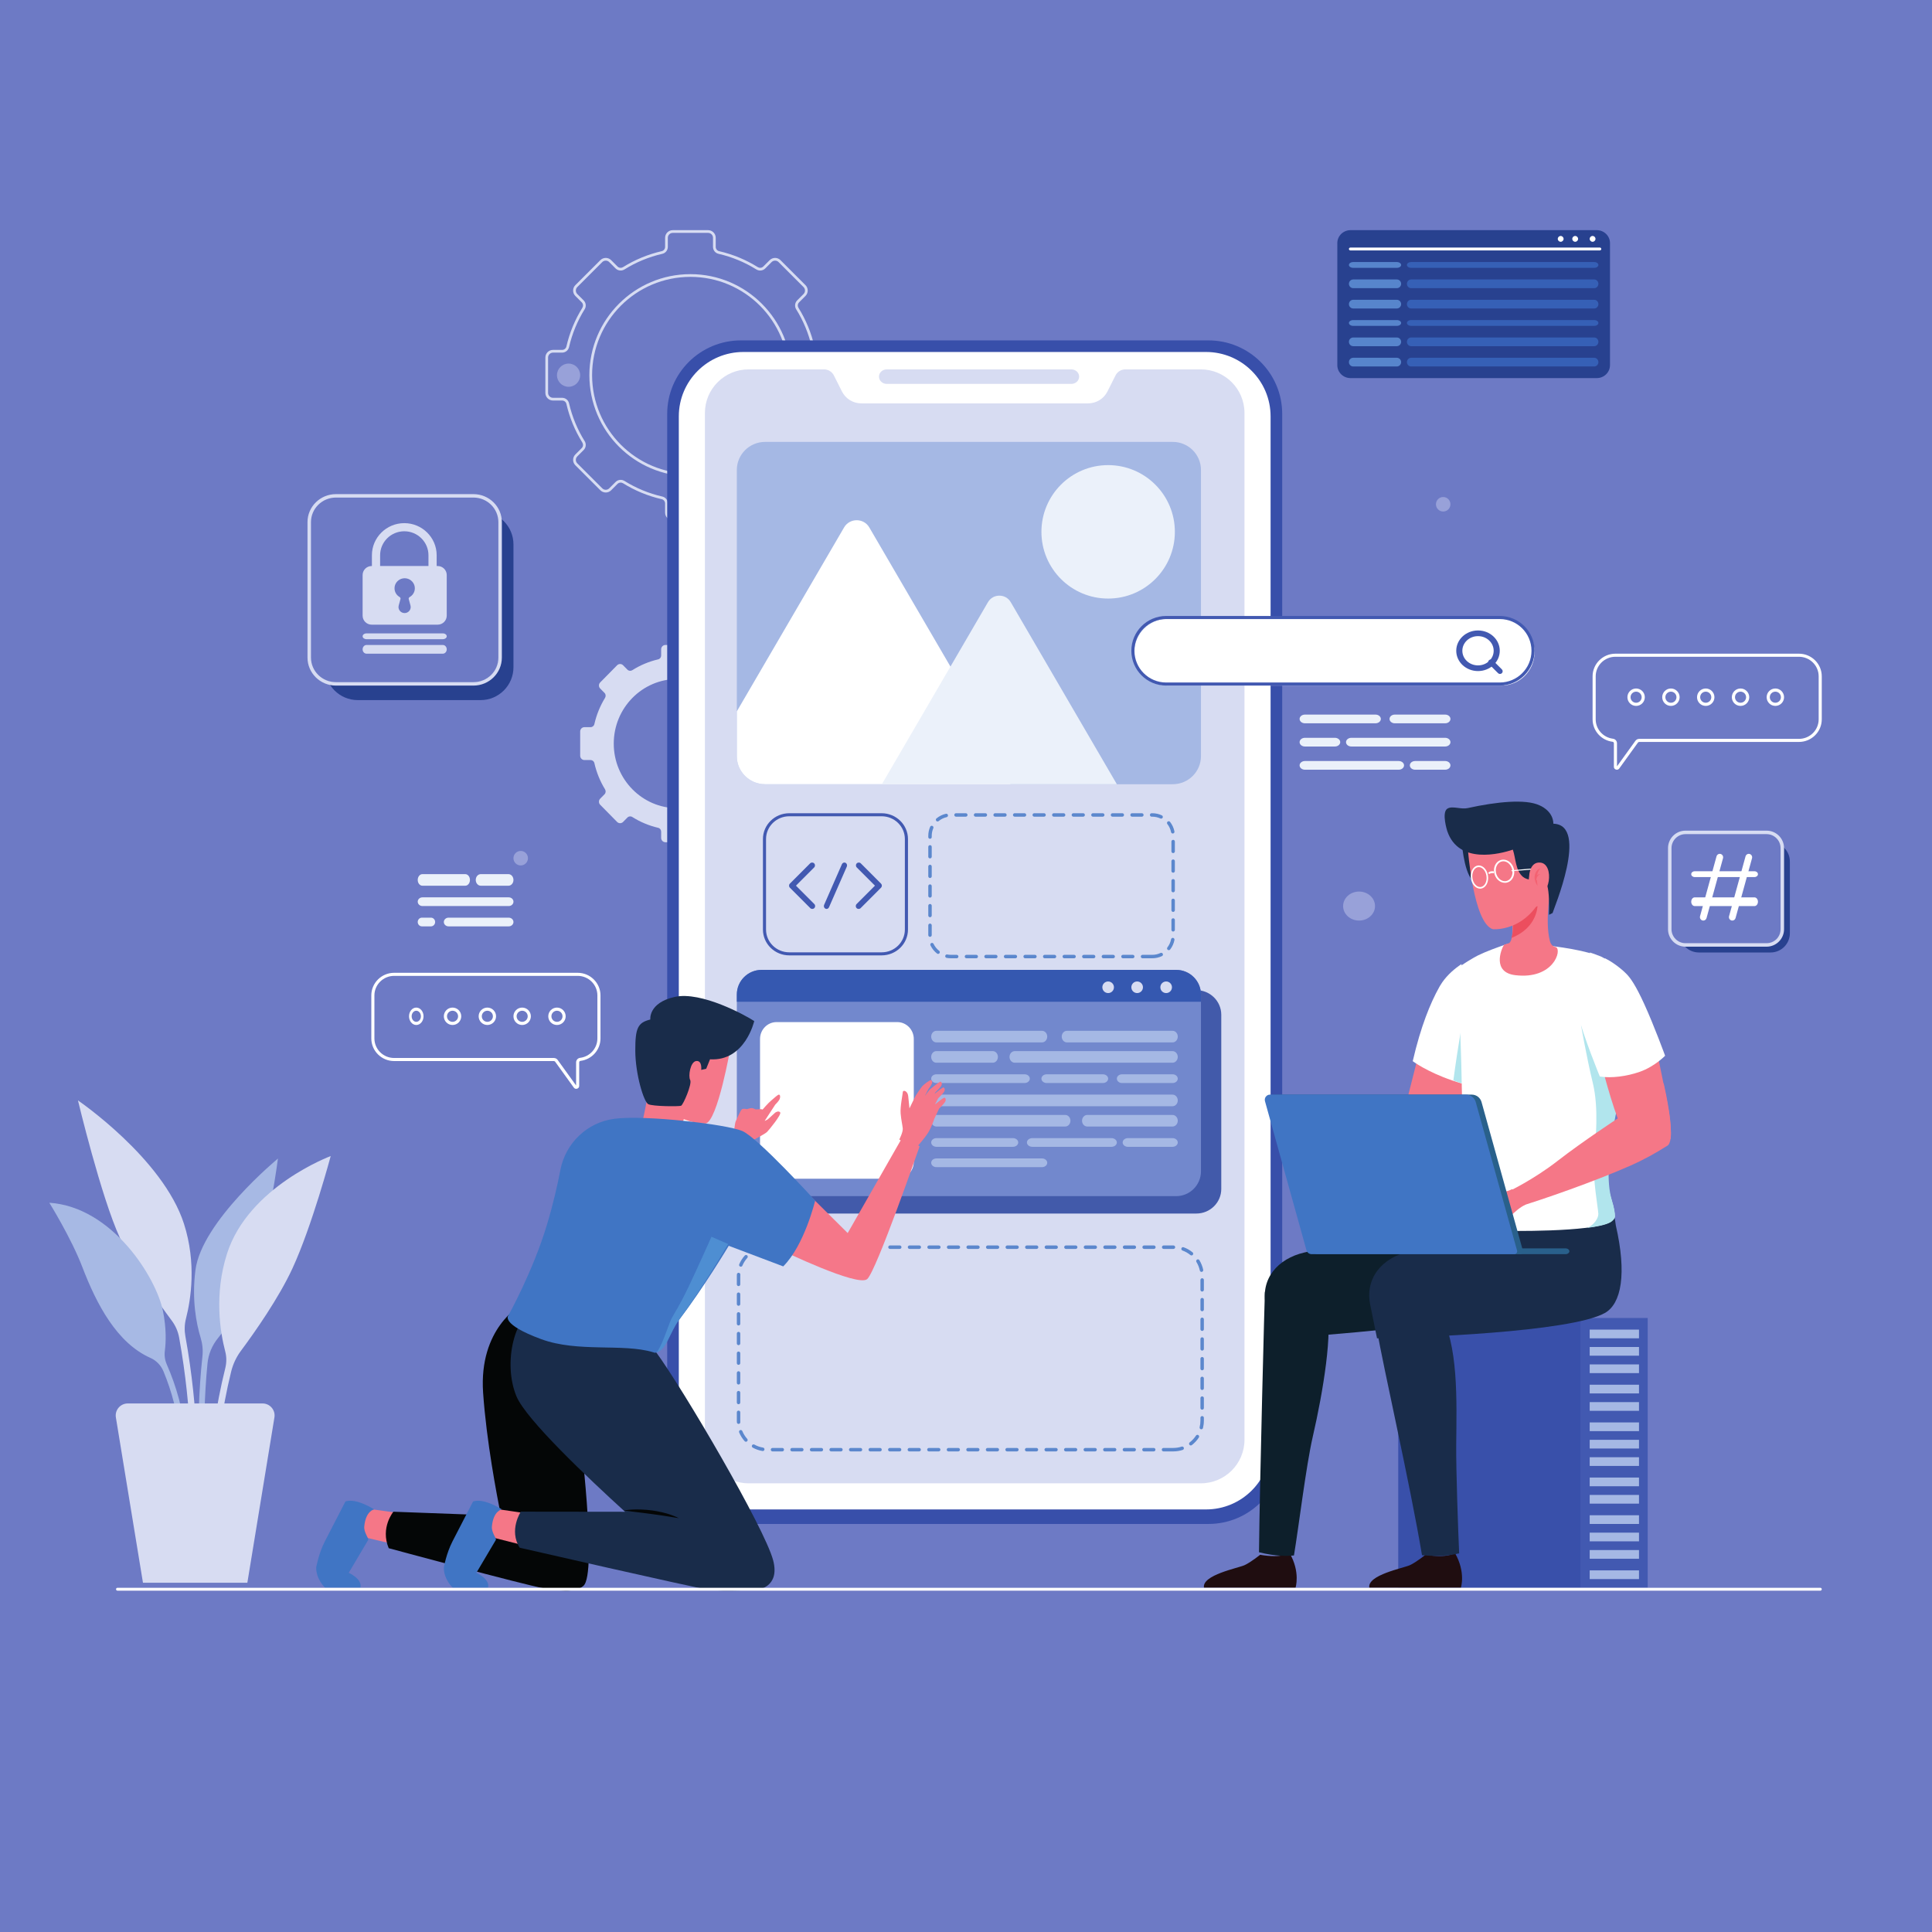 <svg width="250" height="250" viewBox="0 0 250 250" fill="none" xmlns="http://www.w3.org/2000/svg">
<path d="M0 250H250V0H0V250Z" fill="#6D7AC5"/>
<path d="M89.338 61.455V61.279C85.823 61.279 82.645 59.854 80.342 57.55C78.041 55.245 76.618 52.063 76.618 48.547C76.618 45.038 78.041 41.859 80.342 39.555C82.644 37.252 85.823 35.827 89.338 35.827C92.854 35.827 96.033 37.252 98.335 39.555C100.637 41.859 102.059 45.038 102.059 48.547C102.059 52.063 100.637 55.245 98.335 57.55C96.033 59.854 92.854 61.279 89.338 61.279V61.455V61.632C96.563 61.632 102.412 55.772 102.412 48.547C102.412 41.334 96.563 35.474 89.338 35.474C82.114 35.474 76.266 41.334 76.266 48.547C76.266 55.772 82.114 61.632 89.338 61.632V61.455ZM107.932 50.84H108.108V46.263C108.108 45.718 107.667 45.276 107.122 45.276H105.944C105.679 45.276 105.446 45.096 105.388 44.842C104.976 43.047 104.274 41.36 103.327 39.841C103.265 39.742 103.235 39.632 103.235 39.523C103.235 39.375 103.291 39.232 103.401 39.122L104.229 38.294C104.422 38.101 104.518 37.846 104.518 37.594C104.518 37.343 104.421 37.09 104.229 36.898L100.993 33.662C100.803 33.472 100.553 33.373 100.302 33.373C100.049 33.373 99.792 33.467 99.598 33.662L98.77 34.489C98.66 34.599 98.517 34.654 98.369 34.655C98.26 34.655 98.15 34.624 98.051 34.563C96.532 33.615 94.845 32.912 93.048 32.499C92.795 32.442 92.615 32.209 92.615 31.944V30.77C92.615 30.225 92.173 29.783 91.628 29.783H87.051C86.506 29.783 86.065 30.225 86.064 30.77V31.944C86.065 32.209 85.884 32.442 85.631 32.499C83.833 32.912 82.146 33.615 80.627 34.562C80.528 34.624 80.418 34.654 80.309 34.654C80.161 34.654 80.018 34.599 79.908 34.489L79.082 33.662C78.891 33.471 78.639 33.373 78.388 33.373C78.136 33.373 77.88 33.468 77.686 33.662L74.45 36.898C74.256 37.092 74.161 37.347 74.161 37.599C74.161 37.851 74.259 38.103 74.45 38.294L75.278 39.121C75.387 39.231 75.442 39.374 75.443 39.522C75.443 39.631 75.412 39.741 75.351 39.84C74.404 41.359 73.702 43.046 73.29 44.843C73.232 45.096 72.999 45.276 72.734 45.276H71.558C71.012 45.276 70.571 45.718 70.571 46.263V50.84C70.571 51.385 71.012 51.826 71.558 51.827H72.735C72.999 51.827 73.233 52.007 73.29 52.26C73.703 54.057 74.405 55.743 75.352 57.262C75.413 57.361 75.444 57.471 75.444 57.58C75.443 57.727 75.388 57.87 75.278 57.981L74.45 58.809C74.255 59.004 74.161 59.261 74.161 59.514C74.161 59.765 74.26 60.015 74.45 60.205L77.686 63.441C77.881 63.636 78.138 63.73 78.39 63.73C78.642 63.73 78.892 63.631 79.082 63.441L79.911 62.611C80.021 62.502 80.164 62.447 80.312 62.446C80.421 62.446 80.53 62.477 80.629 62.538C82.149 63.484 83.834 64.185 85.631 64.597C85.884 64.655 86.065 64.888 86.064 65.153V66.333C86.065 66.878 86.506 67.32 87.051 67.32H91.628C92.173 67.32 92.615 66.878 92.615 66.333V65.153C92.615 64.888 92.795 64.655 93.049 64.597C94.844 64.185 96.53 63.484 98.049 62.538C98.148 62.476 98.258 62.446 98.367 62.446C98.514 62.446 98.657 62.501 98.768 62.611L99.598 63.441C99.791 63.634 100.045 63.73 100.297 63.73C100.549 63.73 100.801 63.633 100.993 63.441L104.229 60.205C104.421 60.013 104.518 59.76 104.518 59.509C104.518 59.256 104.422 59.002 104.229 58.809L103.4 57.98C103.29 57.87 103.235 57.727 103.235 57.579C103.235 57.471 103.264 57.36 103.326 57.261C104.273 55.743 104.975 54.057 105.388 52.26C105.445 52.007 105.678 51.827 105.943 51.827H107.122C107.667 51.826 108.108 51.385 108.108 50.84H107.932H107.756C107.755 51.19 107.472 51.474 107.122 51.474H105.943C105.518 51.474 105.141 51.762 105.044 52.181C104.64 53.94 103.953 55.589 103.027 57.075C102.93 57.23 102.882 57.405 102.882 57.579C102.882 57.815 102.972 58.052 103.151 58.23L103.98 59.059C104.104 59.183 104.165 59.345 104.166 59.509C104.165 59.671 104.104 59.831 103.98 59.956L100.744 63.192C100.62 63.316 100.459 63.377 100.297 63.378C100.133 63.377 99.971 63.316 99.847 63.192L99.017 62.362C98.839 62.184 98.603 62.093 98.367 62.093C98.193 62.093 98.017 62.142 97.862 62.239C96.377 63.164 94.728 63.85 92.969 64.254C92.551 64.35 92.262 64.728 92.262 65.153V66.333C92.261 66.684 91.978 66.967 91.628 66.968H87.051C86.701 66.967 86.417 66.684 86.417 66.333V65.153C86.417 64.728 86.128 64.351 85.71 64.254C83.951 63.85 82.302 63.164 80.816 62.239C80.661 62.142 80.486 62.094 80.312 62.094C80.075 62.093 79.84 62.184 79.662 62.362L78.832 63.192C78.709 63.315 78.549 63.377 78.39 63.378C78.224 63.377 78.06 63.316 77.935 63.192L74.699 59.956C74.576 59.832 74.514 59.672 74.514 59.514C74.514 59.347 74.574 59.184 74.699 59.059L75.528 58.23C75.706 58.052 75.796 57.816 75.796 57.58C75.796 57.406 75.748 57.23 75.651 57.075C74.725 55.59 74.038 53.94 73.633 52.181C73.537 51.762 73.159 51.474 72.735 51.474H71.558C71.207 51.474 70.924 51.19 70.923 50.84V46.263C70.924 45.913 71.207 45.63 71.558 45.629H72.734C73.159 45.629 73.536 45.341 73.633 44.921C74.037 43.163 74.724 41.513 75.65 40.026C75.747 39.871 75.795 39.696 75.795 39.522C75.796 39.286 75.705 39.05 75.527 38.872L74.699 38.045C74.575 37.92 74.514 37.76 74.514 37.599C74.514 37.434 74.575 37.272 74.699 37.148L77.935 33.911C78.06 33.787 78.222 33.726 78.388 33.725C78.548 33.726 78.708 33.788 78.832 33.911L79.659 34.738C79.837 34.916 80.073 35.007 80.309 35.007C80.483 35.007 80.658 34.958 80.814 34.861C82.3 33.934 83.95 33.247 85.71 32.843C86.129 32.746 86.417 32.369 86.417 31.944V30.77C86.417 30.419 86.701 30.136 87.051 30.136H91.628C91.978 30.136 92.261 30.419 92.262 30.77V31.944C92.262 32.369 92.55 32.746 92.969 32.843C94.728 33.247 96.378 33.935 97.865 34.862C98.02 34.959 98.195 35.007 98.369 35.007C98.606 35.007 98.841 34.917 99.019 34.739L99.847 33.911C99.972 33.786 100.135 33.726 100.302 33.725C100.461 33.725 100.62 33.788 100.744 33.911L103.98 37.148C104.104 37.272 104.166 37.432 104.166 37.594C104.165 37.758 104.104 37.92 103.98 38.045L103.152 38.873C102.973 39.051 102.883 39.287 102.883 39.523C102.883 39.697 102.931 39.872 103.028 40.027C103.954 41.514 104.641 43.163 105.045 44.921C105.141 45.341 105.519 45.629 105.944 45.629H107.122C107.472 45.63 107.755 45.913 107.756 46.263V50.84H107.932Z" fill="#D7DCF2"/>
<path d="M87.65 104.58C83.102 104.58 79.419 100.836 79.419 96.219C79.419 91.61 83.102 87.865 87.65 87.865C92.198 87.865 95.88 91.61 95.88 96.219C95.88 100.836 92.198 104.58 87.65 104.58ZM100.225 97.792V94.65C100.225 94.343 99.98 94.094 99.677 94.094H98.88C98.647 94.094 98.441 93.933 98.388 93.702C98.113 92.483 97.643 91.338 97.01 90.306C96.883 90.1 96.907 89.835 97.076 89.663L97.636 89.094C97.85 88.877 97.85 88.525 97.636 88.307L95.448 86.086C95.234 85.869 94.887 85.869 94.673 86.086L94.113 86.654C93.944 86.826 93.682 86.85 93.479 86.721C92.463 86.078 91.334 85.601 90.132 85.32C89.905 85.267 89.746 85.058 89.746 84.821V84.015C89.746 83.708 89.501 83.459 89.198 83.459H86.103C85.8 83.459 85.554 83.708 85.554 84.015V84.821C85.554 85.058 85.396 85.267 85.168 85.32C83.966 85.601 82.837 86.078 81.82 86.721C81.617 86.85 81.356 86.825 81.187 86.653L80.628 86.086C80.414 85.869 80.067 85.869 79.852 86.086L77.664 88.307C77.45 88.525 77.45 88.877 77.664 89.094L78.224 89.662C78.393 89.834 78.417 90.099 78.29 90.305C77.657 91.337 77.187 92.483 76.911 93.703C76.859 93.933 76.652 94.094 76.419 94.094H75.623C75.321 94.094 75.075 94.343 75.075 94.65V97.792C75.075 98.1 75.321 98.349 75.623 98.349H76.42C76.653 98.349 76.859 98.509 76.911 98.74C77.188 99.96 77.657 101.105 78.291 102.137C78.417 102.343 78.394 102.608 78.224 102.78L77.664 103.348C77.45 103.566 77.45 103.918 77.664 104.135L79.852 106.357C80.067 106.574 80.414 106.574 80.628 106.357L81.189 105.787C81.358 105.616 81.619 105.591 81.822 105.72C82.838 106.362 83.966 106.839 85.168 107.118C85.396 107.171 85.554 107.381 85.554 107.618V108.428C85.554 108.735 85.8 108.984 86.103 108.984H89.198C89.501 108.984 89.746 108.735 89.746 108.428V107.617C89.746 107.381 89.905 107.171 90.132 107.118C91.334 106.838 92.462 106.362 93.478 105.72C93.681 105.591 93.942 105.616 94.111 105.787L94.673 106.357C94.887 106.574 95.234 106.574 95.448 106.357L97.636 104.135C97.85 103.918 97.85 103.566 97.636 103.348L97.075 102.779C96.907 102.608 96.883 102.342 97.009 102.136C97.642 101.105 98.112 99.96 98.388 98.74C98.44 98.509 98.647 98.349 98.88 98.349H99.677C99.98 98.349 100.225 98.1 100.225 97.792Z" fill="#D7DCF2"/>
<path d="M187.687 65.253C187.687 65.771 187.267 66.191 186.749 66.191C186.231 66.191 185.811 65.771 185.811 65.253C185.811 64.735 186.231 64.314 186.749 64.314C187.267 64.314 187.687 64.735 187.687 65.253Z" fill="#98A1D9"/>
<path d="M68.318 111.05C68.318 111.568 67.898 111.988 67.38 111.988C66.862 111.988 66.441 111.568 66.441 111.05C66.441 110.532 66.862 110.111 67.38 110.111C67.898 110.111 68.318 110.532 68.318 111.05Z" fill="#98A1D9"/>
<path d="M75.075 48.549C75.075 49.379 74.403 50.051 73.574 50.051C72.745 50.051 72.072 49.379 72.072 48.549C72.072 47.72 72.745 47.048 73.574 47.048C74.403 47.048 75.075 47.72 75.075 48.549Z" fill="#98A1D9"/>
<path d="M177.928 117.244C177.928 118.281 177.004 119.121 175.863 119.121C174.723 119.121 173.799 118.281 173.799 117.244C173.799 116.208 174.723 115.367 175.863 115.367C177.004 115.367 177.928 116.208 177.928 117.244Z" fill="#98A1D9"/>
<path d="M156.371 197.199H95.881C90.61 197.199 86.336 192.942 86.336 187.691V53.555C86.336 48.304 90.61 44.046 95.881 44.046H156.371C161.643 44.046 165.916 48.304 165.916 53.555V187.691C165.916 192.942 161.643 197.199 156.371 197.199Z" fill="#384FAA"/>
<path d="M156.057 195.32H96.196C91.58 195.32 87.838 191.588 87.838 186.984V53.882C87.838 49.278 91.58 45.546 96.196 45.546H156.057C160.673 45.546 164.414 49.278 164.414 53.882V186.984C164.414 191.588 160.673 195.32 156.057 195.32Z" fill="white"/>
<path d="M161.036 53.439V186.299C161.036 189.415 158.504 191.941 155.38 191.941H96.872C93.749 191.941 91.216 189.415 91.216 186.299V53.439C91.216 50.323 93.749 47.797 96.872 47.797H106.629C107.17 47.797 107.665 48.102 107.908 48.585L108.944 50.648C109.416 51.6 110.39 52.197 111.45 52.197H140.802C141.862 52.197 142.836 51.6 143.309 50.648L144.345 48.585C144.587 48.102 145.082 47.797 145.624 47.797H155.38C158.504 47.797 161.036 50.323 161.036 53.439Z" fill="#D7DCF2"/>
<path d="M138.634 49.676H114.744C114.189 49.676 113.739 49.255 113.739 48.737C113.739 48.219 114.189 47.799 114.744 47.799H138.634C139.189 47.799 139.64 48.219 139.64 48.737C139.64 49.255 139.189 49.676 138.634 49.676Z" fill="#D7DCF2"/>
<path d="M149.292 187.364H148.027C147.904 187.364 147.804 187.464 147.804 187.588C147.804 187.712 147.904 187.812 148.027 187.812H149.292C149.415 187.812 149.515 187.712 149.515 187.588C149.515 187.464 149.415 187.364 149.292 187.364ZM146.762 187.364H145.497C145.374 187.364 145.275 187.464 145.275 187.588C145.275 187.712 145.374 187.812 145.497 187.812H146.762C146.885 187.812 146.985 187.712 146.985 187.588C146.985 187.464 146.885 187.364 146.762 187.364ZM144.233 187.364H142.968C142.845 187.364 142.745 187.464 142.745 187.588C142.745 187.712 142.845 187.812 142.968 187.812H144.233C144.356 187.812 144.456 187.712 144.456 187.588C144.456 187.464 144.356 187.364 144.233 187.364ZM141.703 187.364H140.438C140.315 187.364 140.215 187.464 140.215 187.588C140.215 187.712 140.315 187.812 140.438 187.812H141.703C141.826 187.812 141.926 187.712 141.926 187.588C141.926 187.464 141.826 187.364 141.703 187.364ZM139.173 187.364H137.908C137.785 187.364 137.685 187.464 137.685 187.588C137.685 187.712 137.785 187.812 137.908 187.812H139.173C139.296 187.812 139.396 187.712 139.396 187.588C139.396 187.464 139.296 187.364 139.173 187.364ZM136.643 187.364H135.378C135.255 187.364 135.155 187.464 135.155 187.588C135.155 187.712 135.255 187.812 135.378 187.812H136.643C136.766 187.812 136.866 187.712 136.866 187.588C136.866 187.464 136.766 187.364 136.643 187.364ZM134.114 187.364H132.849C132.726 187.364 132.626 187.464 132.626 187.588C132.626 187.712 132.726 187.812 132.849 187.812H134.114C134.237 187.812 134.336 187.712 134.336 187.588C134.336 187.464 134.237 187.364 134.114 187.364ZM131.584 187.364H130.319C130.196 187.364 130.096 187.464 130.096 187.588C130.096 187.712 130.196 187.812 130.319 187.812H131.584C131.707 187.812 131.807 187.712 131.807 187.588C131.807 187.464 131.707 187.364 131.584 187.364ZM129.054 187.364H127.789C127.666 187.364 127.566 187.464 127.566 187.588C127.566 187.712 127.666 187.812 127.789 187.812H129.054C129.177 187.812 129.277 187.712 129.277 187.588C129.277 187.464 129.177 187.364 129.054 187.364ZM126.524 187.364H125.259C125.136 187.364 125.036 187.464 125.036 187.588C125.036 187.712 125.136 187.812 125.259 187.812H126.524C126.647 187.812 126.747 187.712 126.747 187.588C126.747 187.464 126.647 187.364 126.524 187.364ZM123.994 187.364H122.73C122.606 187.364 122.507 187.464 122.507 187.588C122.507 187.712 122.606 187.812 122.73 187.812H123.994C124.117 187.812 124.217 187.712 124.217 187.588C124.217 187.464 124.117 187.364 123.994 187.364ZM121.465 187.364H120.2C120.077 187.364 119.977 187.464 119.977 187.588C119.977 187.712 120.077 187.812 120.2 187.812H121.465C121.588 187.812 121.688 187.712 121.688 187.588C121.688 187.464 121.588 187.364 121.465 187.364ZM118.935 187.364H117.67C117.547 187.364 117.447 187.464 117.447 187.588C117.447 187.712 117.547 187.812 117.67 187.812H118.935C119.058 187.812 119.158 187.712 119.158 187.588C119.158 187.464 119.058 187.364 118.935 187.364ZM116.405 187.364H115.14C115.017 187.364 114.917 187.464 114.917 187.588C114.917 187.712 115.017 187.812 115.14 187.812H116.405C116.528 187.812 116.628 187.712 116.628 187.588C116.628 187.464 116.528 187.364 116.405 187.364ZM113.875 187.364H112.61C112.487 187.364 112.388 187.464 112.388 187.588C112.388 187.712 112.487 187.812 112.61 187.812H113.875C113.998 187.812 114.098 187.712 114.098 187.588C114.098 187.464 113.998 187.364 113.875 187.364ZM111.346 187.364H110.081C109.958 187.364 109.858 187.464 109.858 187.588C109.858 187.712 109.958 187.812 110.081 187.812H111.346C111.469 187.812 111.568 187.712 111.568 187.588C111.568 187.464 111.469 187.364 111.346 187.364ZM108.816 187.364H107.551C107.428 187.364 107.328 187.464 107.328 187.588C107.328 187.712 107.428 187.812 107.551 187.812H108.816C108.939 187.812 109.039 187.712 109.039 187.588C109.039 187.464 108.939 187.364 108.816 187.364ZM106.286 187.364H105.021C104.898 187.364 104.798 187.464 104.798 187.588C104.798 187.712 104.898 187.812 105.021 187.812H106.286C106.409 187.812 106.509 187.712 106.509 187.588C106.509 187.464 106.409 187.364 106.286 187.364ZM103.756 187.364H102.491C102.368 187.364 102.268 187.464 102.268 187.588C102.268 187.712 102.368 187.812 102.491 187.812H103.756C103.879 187.812 103.979 187.712 103.979 187.588C103.979 187.464 103.879 187.364 103.756 187.364ZM101.226 187.364H99.962C99.838 187.364 99.739 187.464 99.739 187.588C99.739 187.712 99.838 187.812 99.962 187.812H101.226C101.35 187.812 101.449 187.712 101.449 187.588C101.449 187.464 101.35 187.364 101.226 187.364ZM98.736 187.318C98.336 187.252 97.959 187.119 97.617 186.93C97.509 186.87 97.373 186.91 97.314 187.018C97.255 187.127 97.294 187.263 97.402 187.323C97.788 187.536 98.213 187.687 98.664 187.761C98.785 187.781 98.9 187.698 98.92 187.575C98.939 187.453 98.857 187.337 98.736 187.318ZM96.689 186.188C96.426 185.893 96.211 185.553 96.058 185.181C96.011 185.066 95.88 185.012 95.766 185.059C95.653 185.107 95.599 185.238 95.646 185.353C95.819 185.773 96.061 186.156 96.358 186.488C96.44 186.581 96.581 186.588 96.672 186.505C96.764 186.423 96.772 186.281 96.689 186.188ZM95.796 184.018C95.793 183.955 95.791 183.89 95.791 183.825V182.757C95.791 182.633 95.691 182.532 95.568 182.532C95.445 182.532 95.345 182.633 95.345 182.757V183.825C95.345 183.898 95.347 183.971 95.351 184.043C95.358 184.167 95.463 184.261 95.585 184.255C95.709 184.248 95.803 184.142 95.796 184.018ZM95.791 181.483V180.209C95.791 180.085 95.691 179.984 95.568 179.984C95.445 179.984 95.345 180.085 95.345 180.209V181.483C95.345 181.607 95.445 181.707 95.568 181.707C95.691 181.707 95.791 181.607 95.791 181.483ZM95.791 178.935V177.661C95.791 177.537 95.691 177.436 95.568 177.436C95.445 177.436 95.345 177.537 95.345 177.661V178.935C95.345 179.059 95.445 179.159 95.568 179.159C95.691 179.159 95.791 179.059 95.791 178.935ZM95.791 176.387V175.113C95.791 174.989 95.691 174.888 95.568 174.888C95.445 174.888 95.345 174.989 95.345 175.113V176.387C95.345 176.511 95.445 176.611 95.568 176.611C95.691 176.611 95.791 176.511 95.791 176.387ZM95.791 173.839V172.565C95.791 172.441 95.691 172.34 95.568 172.34C95.445 172.34 95.345 172.441 95.345 172.565V173.839C95.345 173.963 95.445 174.063 95.568 174.063C95.691 174.063 95.791 173.963 95.791 173.839ZM95.791 171.291V170.017C95.791 169.893 95.691 169.792 95.568 169.792C95.445 169.792 95.345 169.893 95.345 170.017V171.291C95.345 171.415 95.445 171.515 95.568 171.515C95.691 171.515 95.791 171.415 95.791 171.291ZM95.791 168.743V167.469C95.791 167.345 95.691 167.244 95.568 167.244C95.445 167.244 95.345 167.345 95.345 167.469V168.743C95.345 168.867 95.445 168.967 95.568 168.967C95.691 168.967 95.791 168.867 95.791 168.743ZM95.791 166.195V165.148C95.791 165.076 95.793 165.005 95.797 164.935C95.804 164.811 95.711 164.704 95.588 164.697C95.465 164.69 95.359 164.784 95.352 164.908C95.347 164.987 95.345 165.067 95.345 165.148V166.195C95.345 166.319 95.445 166.419 95.568 166.419C95.691 166.419 95.791 166.319 95.791 166.195ZM96.066 163.774C96.221 163.403 96.438 163.064 96.703 162.769C96.786 162.678 96.779 162.535 96.688 162.452C96.597 162.369 96.456 162.376 96.373 162.467C96.075 162.799 95.83 163.181 95.655 163.599C95.607 163.713 95.66 163.845 95.774 163.893C95.887 163.941 96.018 163.888 96.066 163.774ZM97.635 162.034C97.978 161.847 98.356 161.716 98.755 161.653C98.877 161.633 98.96 161.518 98.941 161.396C98.922 161.274 98.808 161.19 98.686 161.209C98.236 161.28 97.809 161.428 97.422 161.639C97.315 161.698 97.274 161.834 97.333 161.943C97.391 162.052 97.526 162.093 97.635 162.034ZM99.983 161.61H101.248C101.371 161.61 101.471 161.509 101.471 161.385C101.471 161.261 101.371 161.161 101.248 161.161H99.983C99.86 161.161 99.76 161.261 99.76 161.385C99.76 161.509 99.86 161.61 99.983 161.61ZM102.513 161.61H103.778C103.901 161.61 104.001 161.509 104.001 161.385C104.001 161.261 103.901 161.161 103.778 161.161H102.513C102.39 161.161 102.29 161.261 102.29 161.385C102.29 161.509 102.39 161.61 102.513 161.61ZM105.043 161.61H106.308C106.431 161.61 106.531 161.509 106.531 161.385C106.531 161.261 106.431 161.161 106.308 161.161H105.043C104.92 161.161 104.82 161.261 104.82 161.385C104.82 161.509 104.92 161.61 105.043 161.61ZM107.573 161.61H108.838C108.961 161.61 109.061 161.509 109.061 161.385C109.061 161.261 108.961 161.161 108.838 161.161H107.573C107.45 161.161 107.35 161.261 107.35 161.385C107.35 161.509 107.45 161.61 107.573 161.61ZM110.103 161.61H111.367C111.49 161.61 111.59 161.509 111.59 161.385C111.59 161.261 111.49 161.161 111.367 161.161H110.103C109.979 161.161 109.88 161.261 109.88 161.385C109.88 161.509 109.979 161.61 110.103 161.61ZM112.632 161.61H113.897C114.02 161.61 114.12 161.509 114.12 161.385C114.12 161.261 114.02 161.161 113.897 161.161H112.632C112.509 161.161 112.409 161.261 112.409 161.385C112.409 161.509 112.509 161.61 112.632 161.61ZM115.162 161.61H116.427C116.55 161.61 116.65 161.509 116.65 161.385C116.65 161.261 116.55 161.161 116.427 161.161H115.162C115.039 161.161 114.939 161.261 114.939 161.385C114.939 161.509 115.039 161.61 115.162 161.61ZM117.692 161.61H118.957C119.08 161.61 119.18 161.509 119.18 161.385C119.18 161.261 119.08 161.161 118.957 161.161H117.692C117.569 161.161 117.469 161.261 117.469 161.385C117.469 161.509 117.569 161.61 117.692 161.61ZM120.222 161.61H121.486C121.61 161.61 121.709 161.509 121.709 161.385C121.709 161.261 121.61 161.161 121.486 161.161H120.222C120.099 161.161 119.999 161.261 119.999 161.385C119.999 161.509 120.099 161.61 120.222 161.61ZM122.751 161.61H124.016C124.139 161.61 124.239 161.509 124.239 161.385C124.239 161.261 124.139 161.161 124.016 161.161H122.751C122.628 161.161 122.528 161.261 122.528 161.385C122.528 161.509 122.628 161.61 122.751 161.61ZM125.281 161.61H126.546C126.669 161.61 126.769 161.509 126.769 161.385C126.769 161.261 126.669 161.161 126.546 161.161H125.281C125.158 161.161 125.058 161.261 125.058 161.385C125.058 161.509 125.158 161.61 125.281 161.61ZM127.811 161.61H129.076C129.199 161.61 129.299 161.509 129.299 161.385C129.299 161.261 129.199 161.161 129.076 161.161H127.811C127.688 161.161 127.588 161.261 127.588 161.385C127.588 161.509 127.688 161.61 127.811 161.61ZM130.341 161.61H131.606C131.729 161.61 131.829 161.509 131.829 161.385C131.829 161.261 131.729 161.161 131.606 161.161H130.341C130.218 161.161 130.118 161.261 130.118 161.385C130.118 161.509 130.218 161.61 130.341 161.61ZM132.87 161.61H134.135C134.258 161.61 134.358 161.509 134.358 161.385C134.358 161.261 134.258 161.161 134.135 161.161H132.87C132.747 161.161 132.648 161.261 132.648 161.385C132.648 161.509 132.747 161.61 132.87 161.61ZM135.4 161.61H136.665C136.788 161.61 136.888 161.509 136.888 161.385C136.888 161.261 136.788 161.161 136.665 161.161H135.4C135.277 161.161 135.177 161.261 135.177 161.385C135.177 161.509 135.277 161.61 135.4 161.61ZM137.93 161.61H139.195C139.318 161.61 139.418 161.509 139.418 161.385C139.418 161.261 139.318 161.161 139.195 161.161H137.93C137.807 161.161 137.707 161.261 137.707 161.385C137.707 161.509 137.807 161.61 137.93 161.61ZM140.46 161.61H141.725C141.848 161.61 141.948 161.509 141.948 161.385C141.948 161.261 141.848 161.161 141.725 161.161H140.46C140.337 161.161 140.237 161.261 140.237 161.385C140.237 161.509 140.337 161.61 140.46 161.61ZM142.99 161.61H144.254C144.378 161.61 144.477 161.509 144.477 161.385C144.477 161.261 144.378 161.161 144.254 161.161H142.99C142.867 161.161 142.767 161.261 142.767 161.385C142.767 161.509 142.867 161.61 142.99 161.61ZM145.519 161.61H146.784C146.907 161.61 147.007 161.509 147.007 161.385C147.007 161.261 146.907 161.161 146.784 161.161H145.519C145.396 161.161 145.296 161.261 145.296 161.385C145.296 161.509 145.396 161.61 145.519 161.61ZM148.049 161.61H149.314C149.437 161.61 149.537 161.509 149.537 161.385C149.537 161.261 149.437 161.161 149.314 161.161H148.049C147.926 161.161 147.826 161.261 147.826 161.385C147.826 161.509 147.926 161.61 148.049 161.61ZM150.579 161.61H151.842C151.965 161.61 152.066 161.511 152.067 161.387C152.067 161.262 151.968 161.161 151.845 161.161H151.822H150.579C150.456 161.161 150.356 161.261 150.356 161.385C150.356 161.509 150.456 161.61 150.579 161.61ZM153.008 161.816C153.386 161.953 153.733 162.152 154.038 162.403C154.134 162.481 154.275 162.467 154.352 162.371C154.43 162.275 154.415 162.133 154.32 162.054C153.976 161.773 153.584 161.547 153.159 161.394C153.043 161.352 152.915 161.413 152.874 161.53C152.832 161.646 152.892 161.775 153.008 161.816ZM154.818 163.3C155.023 163.636 155.173 164.009 155.258 164.406C155.283 164.527 155.402 164.605 155.522 164.579C155.642 164.553 155.719 164.434 155.694 164.312C155.599 163.864 155.429 163.443 155.198 163.065C155.134 162.959 154.996 162.926 154.892 162.991C154.787 163.056 154.754 163.194 154.818 163.3ZM155.335 165.627V166.901C155.335 167.025 155.435 167.126 155.558 167.126C155.681 167.126 155.781 167.025 155.781 166.901V165.627C155.781 165.503 155.681 165.403 155.558 165.403C155.435 165.403 155.335 165.503 155.335 165.627ZM155.335 168.175V169.449C155.335 169.573 155.435 169.674 155.558 169.674C155.681 169.674 155.781 169.573 155.781 169.449V168.175C155.781 168.051 155.681 167.951 155.558 167.951C155.435 167.951 155.335 168.051 155.335 168.175ZM155.335 170.723V171.997C155.335 172.121 155.435 172.222 155.558 172.222C155.681 172.222 155.781 172.121 155.781 171.997V170.723C155.781 170.599 155.681 170.499 155.558 170.499C155.435 170.499 155.335 170.599 155.335 170.723ZM155.335 173.271V174.545C155.335 174.669 155.435 174.77 155.558 174.77C155.681 174.77 155.781 174.669 155.781 174.545V173.271C155.781 173.147 155.681 173.047 155.558 173.047C155.435 173.047 155.335 173.147 155.335 173.271ZM155.335 175.819V177.093C155.335 177.217 155.435 177.318 155.558 177.318C155.681 177.318 155.781 177.217 155.781 177.093V175.819C155.781 175.695 155.681 175.595 155.558 175.595C155.435 175.595 155.335 175.695 155.335 175.819ZM155.335 178.367V179.641C155.335 179.765 155.435 179.866 155.558 179.866C155.681 179.866 155.781 179.765 155.781 179.641V178.367C155.781 178.243 155.681 178.143 155.558 178.143C155.435 178.143 155.335 178.243 155.335 178.367ZM155.335 180.915V182.189C155.335 182.313 155.435 182.414 155.558 182.414C155.681 182.414 155.781 182.313 155.781 182.189V180.915C155.781 180.791 155.681 180.69 155.558 180.69C155.435 180.69 155.335 180.791 155.335 180.915ZM155.335 183.463V183.825C155.335 184.118 155.3 184.402 155.233 184.674C155.204 184.795 155.277 184.916 155.396 184.946C155.516 184.975 155.637 184.902 155.666 184.781C155.741 184.475 155.781 184.155 155.781 183.825V183.463C155.781 183.339 155.681 183.238 155.558 183.238C155.435 183.238 155.335 183.339 155.335 183.463ZM154.76 185.766C154.541 186.101 154.268 186.396 153.953 186.639C153.855 186.714 153.836 186.855 153.911 186.954C153.986 187.052 154.125 187.071 154.223 186.996C154.578 186.722 154.886 186.39 155.132 186.013C155.2 185.909 155.171 185.77 155.068 185.702C154.966 185.634 154.827 185.663 154.76 185.766ZM152.904 187.192C152.564 187.303 152.2 187.364 151.822 187.364H150.557C150.434 187.364 150.334 187.464 150.334 187.588C150.334 187.712 150.434 187.812 150.557 187.812H151.822C152.247 187.812 152.657 187.745 153.042 187.619C153.159 187.581 153.223 187.455 153.185 187.337C153.147 187.219 153.022 187.154 152.904 187.192Z" fill="#5B87CD"/>
<path d="M146.576 123.553H145.311C145.188 123.553 145.088 123.653 145.088 123.776C145.088 123.9 145.188 124 145.311 124H146.576C146.699 124 146.799 123.9 146.799 123.776C146.799 123.653 146.699 123.553 146.576 123.553ZM144.045 123.553H142.779C142.656 123.553 142.556 123.653 142.556 123.776C142.556 123.9 142.656 124 142.779 124H144.045C144.168 124 144.268 123.9 144.268 123.776C144.268 123.653 144.168 123.553 144.045 123.553ZM141.514 123.553H140.248C140.125 123.553 140.025 123.653 140.025 123.776C140.025 123.9 140.125 124 140.248 124H141.514C141.637 124 141.737 123.9 141.737 123.776C141.737 123.653 141.637 123.553 141.514 123.553ZM138.982 123.553H137.717C137.594 123.553 137.494 123.653 137.494 123.776C137.494 123.9 137.594 124 137.717 124H138.982C139.106 124 139.206 123.9 139.206 123.776C139.206 123.653 139.106 123.553 138.982 123.553ZM136.451 123.553H135.186C135.062 123.553 134.962 123.653 134.962 123.776C134.962 123.9 135.062 124 135.186 124H136.451C136.574 124 136.674 123.9 136.674 123.776C136.674 123.653 136.574 123.553 136.451 123.553ZM133.92 123.553H132.654C132.531 123.553 132.431 123.653 132.431 123.776C132.431 123.9 132.531 124 132.654 124H133.92C134.043 124 134.143 123.9 134.143 123.776C134.143 123.653 134.043 123.553 133.92 123.553ZM131.389 123.553H130.123C130 123.553 129.9 123.653 129.9 123.776C129.9 123.9 130 124 130.123 124H131.389C131.512 124 131.612 123.9 131.612 123.776C131.612 123.653 131.512 123.553 131.389 123.553ZM128.857 123.553H127.592C127.469 123.553 127.369 123.653 127.369 123.776C127.369 123.9 127.469 124 127.592 124H128.857C128.98 124 129.08 123.9 129.08 123.776C129.08 123.653 128.98 123.553 128.857 123.553ZM126.326 123.553H125.06C124.937 123.553 124.837 123.653 124.837 123.776C124.837 123.9 124.937 124 125.06 124H126.326C126.449 124 126.549 123.9 126.549 123.776C126.549 123.653 126.449 123.553 126.326 123.553ZM123.795 123.553H123.04C122.88 123.553 122.725 123.538 122.574 123.509C122.453 123.486 122.336 123.566 122.313 123.687C122.29 123.808 122.369 123.925 122.491 123.949C122.668 123.983 122.852 124 123.04 124H123.795C123.918 124 124.018 123.9 124.018 123.776C124.018 123.653 123.918 123.553 123.795 123.553ZM121.526 123.035C121.221 122.797 120.972 122.49 120.804 122.137C120.751 122.025 120.618 121.978 120.507 122.031C120.396 122.084 120.349 122.217 120.402 122.329C120.6 122.746 120.893 123.108 121.253 123.388C121.351 123.464 121.491 123.446 121.566 123.348C121.641 123.251 121.624 123.11 121.526 123.035ZM120.566 121.003V119.734C120.566 119.611 120.466 119.511 120.343 119.511C120.22 119.511 120.12 119.611 120.12 119.734V121.003C120.12 121.127 120.22 121.227 120.343 121.227C120.466 121.227 120.566 121.127 120.566 121.003ZM120.566 118.466V117.197C120.566 117.074 120.466 116.973 120.343 116.973C120.22 116.973 120.12 117.074 120.12 117.197V118.466C120.12 118.589 120.22 118.689 120.343 118.689C120.466 118.689 120.566 118.589 120.566 118.466ZM120.566 115.928V114.659C120.566 114.536 120.466 114.436 120.343 114.436C120.22 114.436 120.12 114.536 120.12 114.659V115.928C120.12 116.052 120.22 116.152 120.343 116.152C120.466 116.152 120.566 116.052 120.566 115.928ZM120.566 113.391V112.122C120.566 111.999 120.466 111.898 120.343 111.898C120.22 111.898 120.12 111.999 120.12 112.122V113.391C120.12 113.514 120.22 113.614 120.343 113.614C120.466 113.614 120.566 113.514 120.566 113.391ZM120.566 110.853V109.584C120.566 109.461 120.466 109.361 120.343 109.361C120.22 109.361 120.12 109.461 120.12 109.584V110.853C120.12 110.977 120.22 111.077 120.343 111.077C120.466 111.077 120.566 110.977 120.566 110.853ZM120.566 108.316V108.158C120.566 107.805 120.639 107.471 120.771 107.168C120.821 107.054 120.769 106.923 120.656 106.873C120.543 106.824 120.412 106.875 120.362 106.989C120.207 107.347 120.12 107.743 120.12 108.158V108.316C120.12 108.439 120.22 108.539 120.343 108.539C120.466 108.539 120.566 108.439 120.566 108.316ZM121.464 106.246C121.759 106.002 122.11 105.825 122.496 105.739C122.616 105.712 122.692 105.592 122.665 105.471C122.638 105.351 122.518 105.275 122.398 105.302C121.943 105.405 121.527 105.614 121.18 105.902C121.085 105.981 121.071 106.122 121.15 106.217C121.228 106.312 121.369 106.326 121.464 106.246ZM123.708 105.678H124.973C125.097 105.678 125.197 105.579 125.197 105.455C125.197 105.331 125.097 105.231 124.973 105.231H123.708C123.585 105.231 123.485 105.331 123.485 105.455C123.485 105.579 123.585 105.678 123.708 105.678ZM126.239 105.678H127.505C127.628 105.678 127.728 105.579 127.728 105.455C127.728 105.331 127.628 105.231 127.505 105.231H126.239C126.116 105.231 126.016 105.331 126.016 105.455C126.016 105.579 126.116 105.678 126.239 105.678ZM128.77 105.678H130.036C130.159 105.678 130.259 105.579 130.259 105.455C130.259 105.331 130.159 105.231 130.036 105.231H128.77C128.647 105.231 128.547 105.331 128.547 105.455C128.547 105.579 128.647 105.678 128.77 105.678ZM131.302 105.678H132.567C132.69 105.678 132.79 105.579 132.79 105.455C132.79 105.331 132.69 105.231 132.567 105.231H131.302C131.179 105.231 131.079 105.331 131.079 105.455C131.079 105.579 131.179 105.678 131.302 105.678ZM133.833 105.678H135.099C135.222 105.678 135.322 105.579 135.322 105.455C135.322 105.331 135.222 105.231 135.099 105.231H133.833C133.71 105.231 133.61 105.331 133.61 105.455C133.61 105.579 133.71 105.678 133.833 105.678ZM136.364 105.678H137.63C137.753 105.678 137.853 105.579 137.853 105.455C137.853 105.331 137.753 105.231 137.63 105.231H136.364C136.241 105.231 136.141 105.331 136.141 105.455C136.141 105.579 136.241 105.678 136.364 105.678ZM138.895 105.678H140.161C140.284 105.678 140.384 105.579 140.384 105.455C140.384 105.331 140.284 105.231 140.161 105.231H138.895C138.772 105.231 138.672 105.331 138.672 105.455C138.672 105.579 138.772 105.678 138.895 105.678ZM141.427 105.678H142.692C142.816 105.678 142.915 105.579 142.915 105.455C142.915 105.331 142.816 105.231 142.692 105.231H141.427C141.304 105.231 141.204 105.331 141.204 105.455C141.204 105.579 141.304 105.678 141.427 105.678ZM143.958 105.678H145.224C145.347 105.678 145.447 105.579 145.447 105.455C145.447 105.331 145.347 105.231 145.224 105.231H143.958C143.835 105.231 143.735 105.331 143.735 105.455C143.735 105.579 143.835 105.678 143.958 105.678ZM146.489 105.678H147.755C147.878 105.678 147.978 105.579 147.978 105.455C147.978 105.331 147.878 105.231 147.755 105.231H146.489C146.366 105.231 146.266 105.331 146.266 105.455C146.266 105.579 146.366 105.678 146.489 105.678ZM149.021 105.678H149.108C149.482 105.678 149.837 105.762 150.154 105.911C150.266 105.963 150.399 105.915 150.451 105.803C150.503 105.691 150.455 105.558 150.343 105.506C149.968 105.33 149.549 105.231 149.108 105.231H149.021C148.897 105.231 148.798 105.331 148.798 105.455C148.798 105.579 148.897 105.678 149.021 105.678ZM151.055 106.629C151.29 106.93 151.458 107.287 151.534 107.677C151.558 107.798 151.675 107.877 151.796 107.853C151.917 107.829 151.996 107.711 151.972 107.59C151.882 107.13 151.683 106.708 151.406 106.353C151.33 106.256 151.19 106.239 151.092 106.315C150.996 106.391 150.979 106.532 151.055 106.629ZM151.581 108.898V110.167C151.581 110.291 151.681 110.391 151.804 110.391C151.927 110.391 152.027 110.291 152.027 110.167V108.898C152.027 108.775 151.927 108.675 151.804 108.675C151.681 108.675 151.581 108.775 151.581 108.898ZM151.581 111.436V112.705C151.581 112.828 151.681 112.928 151.804 112.928C151.927 112.928 152.027 112.828 152.027 112.705V111.436C152.027 111.312 151.927 111.212 151.804 111.212C151.681 111.212 151.581 111.312 151.581 111.436ZM151.581 113.973V115.242C151.581 115.366 151.681 115.466 151.804 115.466C151.927 115.466 152.027 115.366 152.027 115.242V113.973C152.027 113.85 151.927 113.75 151.804 113.75C151.681 113.75 151.581 113.85 151.581 113.973ZM151.581 116.511V117.78C151.581 117.903 151.681 118.003 151.804 118.003C151.927 118.003 152.027 117.903 152.027 117.78V116.511C152.027 116.387 151.927 116.287 151.804 116.287C151.681 116.287 151.581 116.387 151.581 116.511ZM151.581 119.048V120.317C151.581 120.441 151.681 120.541 151.804 120.541C151.927 120.541 152.027 120.441 152.027 120.317V119.048C152.027 118.925 151.927 118.825 151.804 118.825C151.681 118.825 151.581 118.925 151.581 119.048ZM151.537 121.541C151.463 121.931 151.297 122.289 151.063 122.591C150.988 122.689 151.006 122.829 151.103 122.905C151.2 122.98 151.34 122.963 151.416 122.865C151.692 122.509 151.887 122.086 151.975 121.625C151.998 121.504 151.919 121.386 151.798 121.363C151.677 121.34 151.56 121.42 151.537 121.541ZM150.167 123.314C149.846 123.467 149.488 123.553 149.108 123.553H147.842C147.719 123.553 147.619 123.653 147.619 123.776C147.619 123.9 147.719 124 147.842 124H149.108C149.555 124 149.979 123.899 150.359 123.718C150.47 123.665 150.517 123.532 150.465 123.42C150.412 123.309 150.279 123.261 150.167 123.314Z" fill="#5B87CD"/>
<path d="M154.811 157.031H100.819C99.04 157.031 97.598 155.604 97.598 153.844V131.315C97.598 129.554 99.04 128.127 100.819 128.127H154.811C156.591 128.127 158.033 129.554 158.033 131.315V153.844C158.033 155.604 156.591 157.031 154.811 157.031Z" fill="#425AAA"/>
<path d="M155.405 128.726V151.562C155.405 153.342 153.968 154.781 152.196 154.781H98.555C96.782 154.781 95.345 153.342 95.345 151.562V128.726C95.345 126.946 96.782 125.502 98.555 125.502H152.196C153.968 125.502 155.405 126.946 155.405 128.726Z" fill="#7288CD"/>
<path d="M116.1 152.527H100.491C99.308 152.527 98.348 151.55 98.348 150.344V134.441C98.348 133.235 99.308 132.257 100.491 132.257H116.1C117.284 132.257 118.243 133.235 118.243 134.441V150.344C118.243 151.55 117.284 152.527 116.1 152.527Z" fill="white"/>
<path d="M134.837 134.887H121.169C120.797 134.887 120.496 134.551 120.496 134.136C120.496 133.722 120.797 133.385 121.169 133.385H134.837C135.209 133.385 135.511 133.722 135.511 134.136C135.511 134.551 135.209 134.887 134.837 134.887Z" fill="#A5B8E4"/>
<path d="M128.468 137.516H121.157C120.792 137.516 120.496 137.179 120.496 136.765C120.496 136.35 120.792 136.014 121.157 136.014H128.468C128.833 136.014 129.129 136.35 129.129 136.765C129.129 137.179 128.833 137.516 128.468 137.516Z" fill="#A5B8E4"/>
<path d="M151.72 137.516H131.313C130.936 137.516 130.63 137.179 130.63 136.765C130.63 136.35 130.936 136.014 131.313 136.014H151.72C152.097 136.014 152.402 136.35 152.402 136.765C152.402 137.179 152.097 137.516 151.72 137.516Z" fill="#A5B8E4"/>
<path d="M132.59 140.141H121.164C120.795 140.141 120.496 139.889 120.496 139.578C120.496 139.266 120.795 139.014 121.164 139.014H132.59C132.959 139.014 133.258 139.266 133.258 139.578C133.258 139.889 132.959 140.141 132.59 140.141Z" fill="#A5B8E4"/>
<path d="M142.716 140.141H135.437C135.063 140.141 134.76 139.889 134.76 139.578C134.76 139.266 135.063 139.014 135.437 139.014H142.716C143.09 139.014 143.393 139.266 143.393 139.578C143.393 139.889 143.09 140.141 142.716 140.141Z" fill="#A5B8E4"/>
<path d="M151.74 140.141H145.182C144.816 140.141 144.52 139.889 144.52 139.578C144.52 139.266 144.816 139.014 145.182 139.014H151.74C152.106 139.014 152.402 139.266 152.402 139.578C152.402 139.889 152.106 140.141 151.74 140.141Z" fill="#A5B8E4"/>
<path d="M151.724 143.145H121.174C120.799 143.145 120.496 142.809 120.496 142.394C120.496 141.979 120.799 141.643 121.174 141.643H151.724C152.099 141.643 152.403 141.979 152.403 142.394C152.403 142.809 152.099 143.145 151.724 143.145Z" fill="#A5B8E4"/>
<path d="M137.841 145.773H121.168C120.797 145.773 120.496 145.437 120.496 145.023C120.496 144.608 120.797 144.272 121.168 144.272H137.841C138.212 144.272 138.514 144.608 138.514 145.023C138.514 145.437 138.212 145.773 137.841 145.773Z" fill="#A5B8E4"/>
<path d="M151.724 145.773H140.694C140.319 145.773 140.015 145.437 140.015 145.023C140.015 144.608 140.319 144.272 140.694 144.272H151.724C152.099 144.272 152.403 144.608 152.403 145.023C152.403 145.437 152.099 145.773 151.724 145.773Z" fill="#A5B8E4"/>
<path d="M131.077 148.398H121.175C120.8 148.398 120.496 148.146 120.496 147.835C120.496 147.524 120.8 147.272 121.175 147.272H131.077C131.453 147.272 131.757 147.524 131.757 147.835C131.757 148.146 131.453 148.398 131.077 148.398Z" fill="#A5B8E4"/>
<path d="M143.817 148.398H133.585C133.197 148.398 132.883 148.146 132.883 147.835C132.883 147.524 133.197 147.272 133.585 147.272H143.817C144.205 147.272 144.519 147.524 144.519 147.835C144.519 148.146 144.205 148.398 143.817 148.398Z" fill="#A5B8E4"/>
<path d="M151.72 148.398H145.953C145.576 148.398 145.271 148.146 145.271 147.835C145.271 147.524 145.576 147.272 145.953 147.272H151.72C152.097 147.272 152.403 147.524 152.403 147.835C152.403 148.146 152.097 148.398 151.72 148.398Z" fill="#A5B8E4"/>
<path d="M134.837 151.027H121.169C120.797 151.027 120.496 150.775 120.496 150.464C120.496 150.153 120.797 149.901 121.169 149.901H134.837C135.209 149.901 135.511 150.153 135.511 150.464C135.511 150.775 135.209 151.027 134.837 151.027Z" fill="#A5B8E4"/>
<path d="M151.73 134.887H138.061C137.689 134.887 137.388 134.551 137.388 134.136C137.388 133.722 137.689 133.385 138.061 133.385H151.73C152.101 133.385 152.403 133.722 152.403 134.136C152.403 134.551 152.101 134.887 151.73 134.887Z" fill="#A5B8E4"/>
<path d="M155.405 128.682V129.629H95.345V128.682C95.345 126.925 96.782 125.5 98.555 125.5H152.196C153.968 125.5 155.405 126.925 155.405 128.682Z" fill="#3558B0"/>
<path d="M144.144 127.753C144.144 128.168 143.808 128.504 143.393 128.504C142.979 128.504 142.643 128.168 142.643 127.753C142.643 127.338 142.979 127.002 143.393 127.002C143.808 127.002 144.144 127.338 144.144 127.753Z" fill="#D7DCF2"/>
<path d="M147.898 127.753C147.898 128.168 147.562 128.504 147.147 128.504C146.733 128.504 146.396 128.168 146.396 127.753C146.396 127.338 146.733 127.002 147.147 127.002C147.562 127.002 147.898 127.338 147.898 127.753Z" fill="#D7DCF2"/>
<path d="M151.652 127.753C151.652 128.168 151.315 128.504 150.901 128.504C150.486 128.504 150.15 128.168 150.15 127.753C150.15 127.338 150.486 127.002 150.901 127.002C151.315 127.002 151.652 127.338 151.652 127.753Z" fill="#D7DCF2"/>
<path d="M114.083 123.428V123.231H102.133C101.302 123.231 100.551 122.902 100.007 122.368C99.462 121.834 99.126 121.098 99.125 120.284V108.573C99.126 107.758 99.462 107.023 100.007 106.489C100.551 105.955 101.302 105.626 102.133 105.625H114.083C114.914 105.626 115.665 105.955 116.209 106.489C116.754 107.023 117.09 107.758 117.09 108.573V120.284C117.09 121.098 116.754 121.834 116.209 122.368C115.665 122.902 114.914 123.231 114.083 123.231V123.428V123.625C115.966 123.625 117.492 122.129 117.492 120.284V108.573C117.492 106.728 115.966 105.232 114.083 105.232H102.133C100.25 105.232 98.724 106.728 98.724 108.573V120.284C98.724 122.129 100.25 123.625 102.133 123.625H114.083V123.428Z" fill="#4259B1"/>
<path d="M104.827 111.72L102.211 114.341C102.066 114.486 102.066 114.721 102.211 114.867L104.848 117.508C104.992 117.654 105.227 117.654 105.372 117.508C105.517 117.363 105.517 117.128 105.372 116.983L102.997 114.604L105.351 112.246C105.496 112.1 105.496 111.865 105.351 111.72C105.206 111.575 104.972 111.575 104.827 111.72Z" fill="#4259B1"/>
<path d="M110.865 112.246L113.219 114.604L110.844 116.983C110.7 117.128 110.7 117.363 110.844 117.508C110.989 117.654 111.224 117.654 111.369 117.508L114.006 114.867C114.075 114.797 114.114 114.702 114.114 114.604C114.114 114.506 114.075 114.41 114.006 114.341L111.39 111.72C111.245 111.575 111.01 111.575 110.865 111.72C110.72 111.865 110.72 112.1 110.865 112.246Z" fill="#4259B1"/>
<path d="M108.944 111.826L106.639 117.089C106.558 117.274 106.633 117.495 106.808 117.582C106.983 117.669 107.19 117.589 107.272 117.402L109.577 112.14C109.658 111.954 109.583 111.733 109.408 111.646C109.233 111.559 109.026 111.64 108.944 111.826Z" fill="#4259B1"/>
<path d="M155.405 60.819V97.84C155.405 99.849 153.772 101.477 151.754 101.477H98.997C96.983 101.477 95.345 99.849 95.345 97.84V60.819C95.345 58.809 96.983 57.182 98.997 57.182H151.754C153.772 57.182 155.405 58.809 155.405 60.819Z" fill="#A5B8E4"/>
<path d="M152.027 68.82C152.027 73.588 148.162 77.453 143.393 77.453C138.625 77.453 134.76 73.588 134.76 68.82C134.76 64.051 138.625 60.186 143.393 60.186C148.162 60.186 152.027 64.051 152.027 68.82Z" fill="#EBF1FA"/>
<path d="M130.717 101.477H99.004C96.987 101.477 95.345 99.856 95.345 97.855V92.05L109.223 68.251C109.948 67.006 111.763 67.006 112.488 68.251L122.967 86.219L130.749 99.564C131.124 100.201 131.066 100.928 130.717 101.477Z" fill="white"/>
<path d="M144.52 101.477H114.114L123.037 86.169L127.844 77.92C128.499 76.796 130.135 76.796 130.79 77.92L144.52 101.477Z" fill="#EBF1FA"/>
<path d="M204.579 205.457H180.931V170.547H204.579V205.457Z" fill="#3950AA"/>
<path d="M204.58 205.457H213.213V170.547H204.58V205.457Z" fill="#4259B1"/>
<path d="M212.087 173.176H205.706V172.05H212.087V173.176Z" fill="#A5B8E4"/>
<path d="M212.087 175.426H205.706V174.3H212.087V175.426Z" fill="#A5B8E4"/>
<path d="M212.087 177.68H205.706V176.554H212.087V177.68Z" fill="#A5B8E4"/>
<path d="M212.087 180.309H205.706V179.182H212.087V180.309Z" fill="#A5B8E4"/>
<path d="M212.087 182.559H205.706V181.433H212.087V182.559Z" fill="#A5B8E4"/>
<path d="M212.087 185.188H205.706V184.061H212.087V185.188Z" fill="#A5B8E4"/>
<path d="M212.087 187.438H205.706V186.311H212.087V187.438Z" fill="#A5B8E4"/>
<path d="M212.087 189.691H205.706V188.565H212.087V189.691Z" fill="#A5B8E4"/>
<path d="M212.087 192.32H205.706V191.194H212.087V192.32Z" fill="#A5B8E4"/>
<path d="M212.087 194.57H205.706V193.444H212.087V194.57Z" fill="#A5B8E4"/>
<path d="M212.087 197.199H205.706V196.073H212.087V197.199Z" fill="#A5B8E4"/>
<path d="M212.087 199.449H205.706V198.323H212.087V199.449Z" fill="#A5B8E4"/>
<path d="M212.087 201.703H205.706V200.577H212.087V201.703Z" fill="#A5B8E4"/>
<path d="M212.087 204.332H205.706V203.206H212.087V204.332Z" fill="#A5B8E4"/>
<path d="M177.193 205.457H189.037C189.037 205.457 189.698 203.445 188.264 200.953C188.264 200.953 187.311 201.682 184.455 201.188C184.455 201.188 183.263 202.154 182.441 202.532C181.613 202.913 176.873 203.801 177.193 205.457Z" fill="#1F0D10"/>
<path d="M178.197 172.19C178.962 176.743 182.489 192.145 184.006 201.244C186.777 201.48 188.108 201.162 188.814 201C188.675 197.827 188.402 190.238 188.434 186.91C188.487 181.285 188.751 173.867 186.27 169.797L177.928 170.452C177.979 170.891 178.025 171.249 178.065 171.504C178.105 171.75 178.151 171.976 178.197 172.19Z" fill="#192C4A"/>
<path d="M155.796 205.457H167.64C167.64 205.457 168.302 203.445 166.868 200.953C166.868 200.953 165.914 201.682 163.059 201.188C163.059 201.188 161.867 202.154 161.044 202.532C160.217 202.913 155.477 203.801 155.796 205.457Z" fill="#1F0D10"/>
<path d="M162.913 200.86C165.101 201.414 166.686 201.36 167.437 201.274C168.046 197.641 169.008 189.648 169.873 185.901C171.217 180.078 172.532 172.069 171.618 169.212L163.677 167.169C163.651 167.426 163.004 191.937 162.913 200.86Z" fill="#0D1F2B"/>
<path d="M195.565 158.729C195.4 157.099 195.21 155.909 195.21 155.909L186.039 158.164L178.248 159.947C175.36 160.593 171.871 161.371 168.795 162.07C165.343 162.858 163.052 165.492 163.808 168.964L164.673 173.176C169.501 173.11 192.198 170.923 194.14 169.939C196.333 168.826 196.993 164.891 195.565 158.729Z" fill="#0D1F2B"/>
<path d="M209.088 158.573C208.923 156.925 208.132 155.158 208.132 155.158L199.559 158.002L191.766 159.804C188.877 160.457 185.387 161.244 182.31 161.95C178.858 162.746 176.566 165.409 177.322 168.919L178.187 173.176C183.016 173.109 203.2 172.395 207.662 169.904C209.816 168.701 210.517 164.802 209.088 158.573Z" fill="#192C4A"/>
<path d="M183.398 145.466C183.398 145.466 187.432 143.617 188.542 145.472C189.15 146.487 188.73 148.373 187.354 149.165C185.978 149.957 178.203 153.295 170.864 155.156C170.864 155.156 170.55 154.12 170.045 153.031C170.045 153.031 173.337 151.645 176.61 149.312C179.883 146.979 183.398 145.466 183.398 145.466Z" fill="#F57787"/>
<path d="M184.526 132.632L180.931 146.834C180.931 146.834 181.302 150.424 184.969 148.662C188.636 146.899 191.066 135.585 191.066 135.585L184.526 132.632Z" fill="#F57787"/>
<path d="M190.315 140.516C189.884 140.412 189.472 140.298 189.075 140.179C188.668 140.06 188.281 139.937 187.913 139.808C184.599 138.675 182.808 137.315 182.808 137.315C183.85 132.798 185.105 129.766 186.221 127.768C186.251 127.718 186.281 127.673 186.306 127.619C186.336 127.57 186.365 127.52 186.395 127.471C186.996 126.476 187.859 125.64 188.822 124.953C188.921 124.883 189.015 124.819 189.114 124.75L189.526 132.002L189.596 132.749L190.315 140.516Z" fill="white"/>
<path d="M190.315 140.516C189.911 140.412 189.524 140.298 189.152 140.18C188.77 140.062 188.407 139.939 188.063 139.81C188.716 134.941 189.306 131.882 189.306 131.882L189.64 132.775L190.315 140.516Z" fill="#B1E5ED"/>
<path d="M210.961 128.103C210.876 130.257 210.5 133.716 210.173 137.191C210.069 138.293 209.969 139.4 209.885 140.467C209.826 141.133 208.825 144.682 208.785 145.317C208.606 148.355 207.119 150.628 208.527 155.255C208.864 156.361 208.948 156.932 208.948 157.389C208.948 157.707 208.537 158.039 208.373 158.129C207.783 158.471 206.624 158.709 205.216 158.883H205.211C202.44 159.221 198.703 159.285 196.447 159.285C193.418 159.285 188.873 158.804 188.298 158.039C187.772 157.34 188.258 156.322 188.506 154.917C189.621 148.578 189.225 145.273 189.155 140.696C189.155 140.582 189.15 140.467 189.15 140.348C189.036 133.29 188.57 127.249 188.898 125.07C188.997 125 189.091 124.936 189.19 124.866C189.671 124.539 190.142 124.246 190.598 123.988C190.637 123.968 190.687 123.938 190.737 123.908C190.875 123.829 191.019 123.754 191.153 123.68C191.203 123.65 191.257 123.625 191.312 123.6C192.338 123.099 193.835 122.563 194.692 122.265C194.801 122.23 194.9 122.196 194.985 122.171C195.793 122.121 196.67 122.111 197.617 122.136C198.44 122.161 199.699 122.27 201.067 122.449H201.072C202.618 122.647 204.308 122.94 205.652 123.307L205.677 123.318C205.93 123.397 207.57 124.012 209.28 125.844C209.85 126.45 210.435 127.194 210.961 128.103Z" fill="white"/>
<path d="M208.559 155.261C208.897 156.374 208.981 156.949 208.981 157.408C208.981 157.727 208.569 158.062 208.405 158.152C207.812 158.496 206.649 158.735 205.236 158.91C205.818 158.84 206.822 157.914 206.823 157.079C206.823 156.493 206.067 152.541 206.276 149.99C206.485 147.444 206.897 143.391 206.111 140.146C205.321 136.902 204.58 132.634 204.58 132.634L209.011 135.319C209.011 135.319 209.584 136.123 210.21 137.096C210.106 138.204 210.006 139.318 209.921 140.391C209.862 141.06 207.146 150.609 208.559 155.261Z" fill="#B1E5ED"/>
<path d="M189.189 109.358C189.189 109.358 189.558 113.9 191.037 114.206C192.516 114.51 192.153 112.581 192.153 112.581L191.946 110.424L189.189 109.358Z" fill="#192C4A"/>
<path d="M196.087 126.189C193.086 125.832 194.207 122.918 194.618 122.248C194.727 122.213 195.243 122.055 195.283 122.03L195.293 122.025C195.392 121.946 195.467 121.827 195.526 121.678C195.819 120.909 195.685 119.378 195.675 119.279V119.274V118.996C195.724 118.812 195.774 118.639 195.814 118.476L197.392 117.236L200.73 114.613C200.73 114.613 199.842 119.001 200.556 121.767C200.611 121.975 200.72 122.268 200.998 122.432H201.002C201.092 122.491 201.201 122.531 201.335 122.551C202.154 122.937 201.013 126.774 196.087 126.189Z" fill="#F57787"/>
<path d="M198.949 117.242C198.949 117.242 198.92 120.07 195.571 121.371C195.882 120.633 195.739 119.152 195.729 119.057L197.132 118.047L198.949 117.242Z" fill="#EC4E5E"/>
<path d="M189.94 109.823C189.94 109.823 190.622 119.422 193.168 120.238C193.168 120.238 196.412 120.549 198.741 117.359C199.413 116.44 200.26 116.234 200.537 115.124C200.987 113.322 201.622 109.997 200.812 107.994C199.659 105.14 190.049 102.875 189.94 109.823Z" fill="#F57787"/>
<path d="M201.008 106.588C200.965 104.847 199.181 104.197 199.181 104.197C197.405 103.376 193.713 103.73 189.908 104.568C189.522 104.653 189.093 104.601 188.681 104.548C188.14 104.478 187.626 104.409 187.273 104.651C186.519 105.167 187.269 107.524 187.269 107.524C188.737 111.914 194.139 110.487 195.762 109.945C196.148 111.075 196.099 112.647 197.061 113.457C197.61 113.919 198.563 113.932 199.532 113.773C199.651 113.997 200.099 114.194 200.19 114.502C200.495 115.528 200.452 117.132 200.442 118.371L200.9 118.15C200.96 117.815 205.698 106.732 201.008 106.588Z" fill="#192C4A"/>
<path d="M192.444 113.308L192.346 113.326C192.361 113.421 192.369 113.516 192.369 113.608C192.369 113.908 192.291 114.183 192.162 114.388C192.032 114.594 191.854 114.729 191.644 114.768C191.605 114.775 191.565 114.779 191.526 114.779C191.087 114.783 190.642 114.32 190.537 113.656C190.522 113.56 190.515 113.465 190.515 113.373C190.514 113.073 190.592 112.799 190.721 112.593C190.851 112.388 191.03 112.252 191.239 112.214C191.279 112.206 191.318 112.203 191.357 112.203C191.796 112.199 192.242 112.662 192.346 113.326L192.444 113.308L192.543 113.29C192.425 112.55 191.928 111.993 191.357 111.989C191.307 111.989 191.256 111.993 191.206 112.003C190.935 112.052 190.71 112.229 190.556 112.474C190.402 112.719 190.315 113.034 190.315 113.373C190.315 113.477 190.323 113.584 190.34 113.692C190.459 114.431 190.955 114.988 191.526 114.992C191.576 114.993 191.627 114.988 191.677 114.979C191.948 114.929 192.173 114.752 192.327 114.507C192.481 114.262 192.568 113.947 192.568 113.608C192.568 113.504 192.56 113.397 192.543 113.29L192.444 113.308Z" fill="white"/>
<path d="M195.802 112.554L195.688 112.572C195.705 112.668 195.714 112.762 195.714 112.855C195.714 113.154 195.624 113.428 195.472 113.634C195.321 113.839 195.113 113.975 194.868 114.014C194.822 114.021 194.776 114.025 194.731 114.025C194.218 114.029 193.699 113.566 193.577 112.902C193.56 112.806 193.551 112.712 193.551 112.619C193.551 112.319 193.641 112.045 193.792 111.84C193.944 111.634 194.151 111.498 194.396 111.46C194.442 111.452 194.488 111.449 194.534 111.449C195.046 111.445 195.565 111.908 195.688 112.572L195.802 112.554L195.916 112.536C195.779 111.797 195.2 111.24 194.534 111.235C194.475 111.235 194.416 111.24 194.357 111.249C194.042 111.298 193.779 111.475 193.599 111.72C193.419 111.966 193.319 112.28 193.318 112.619C193.318 112.724 193.328 112.83 193.348 112.938C193.485 113.677 194.064 114.234 194.731 114.238C194.789 114.238 194.849 114.234 194.907 114.225C195.223 114.176 195.485 113.998 195.665 113.754C195.845 113.508 195.946 113.194 195.946 112.855C195.946 112.75 195.936 112.644 195.916 112.536L195.802 112.554Z" fill="white"/>
<path d="M192.716 113.107L192.685 113.081L192.713 113.113L192.716 113.107L192.685 113.081L192.713 113.113C192.715 113.111 192.79 112.981 193.124 112.979C193.177 112.979 193.237 112.983 193.304 112.991L193.319 112.75C193.247 112.742 193.182 112.738 193.124 112.738C192.706 112.735 192.584 112.94 192.568 112.981L192.716 113.107Z" fill="white"/>
<path d="M195.61 112.738L198.574 112.49L198.535 112.363L195.571 112.611" fill="white"/>
<path d="M198.631 115.667C200.579 116.376 201.187 111.824 199.338 111.622C197.935 111.469 197.878 113.327 197.878 113.327C197.878 113.327 197.519 115.263 198.631 115.667Z" fill="#F57787"/>
<path d="M198.949 114.613C198.949 114.613 198.923 114.582 198.886 114.523C198.853 114.462 198.786 114.381 198.741 114.269C198.691 114.159 198.639 114.026 198.611 113.874C198.576 113.724 198.566 113.556 198.579 113.388C198.595 113.22 198.639 113.053 198.71 112.909C198.778 112.764 198.875 112.647 198.967 112.562C199.158 112.393 199.324 112.361 199.324 112.361C199.324 112.361 199.21 112.479 199.105 112.673C199.001 112.863 198.909 113.121 198.889 113.398C198.811 113.462 198.745 113.536 198.7 113.602C198.628 113.7 198.593 113.774 198.593 113.774L198.884 113.878C198.89 114.002 198.904 114.117 198.913 114.222C198.925 114.338 198.935 114.434 198.942 114.502C198.949 114.572 198.949 114.613 198.949 114.613Z" fill="#F36272"/>
<path d="M198.792 113.867L198.79 113.866L198.574 113.755C198.574 113.755 198.6 113.674 198.653 113.568C198.687 113.498 198.736 113.418 198.794 113.349C198.825 113.313 198.858 113.28 198.893 113.252C198.995 113.168 199.106 113.129 199.188 113.121C199.213 113.117 199.234 113.116 199.253 113.116C199.298 113.116 199.324 113.123 199.324 113.123C199.324 113.123 199.27 113.131 199.196 113.172C199.122 113.21 199.031 113.285 198.962 113.386C198.892 113.485 198.846 113.608 198.824 113.704C198.799 113.8 198.792 113.867 198.792 113.867Z" fill="#F36272"/>
<path d="M216.18 147.349L216.18 147.354C215.376 148.295 212.326 148.982 210.858 147.679C210.397 147.264 209.876 146.171 209.365 144.814C208.063 141.345 206.832 136.155 206.832 136.155L213.658 132.633C213.658 132.633 214.536 136.609 215.293 140.388C215.293 140.388 215.299 140.426 215.313 140.493C215.559 141.703 215.789 142.894 215.969 143.915L215.982 143.997C216.162 145.217 216.278 146.488 216.18 147.349Z" fill="#F57787"/>
<path d="M204.204 131.337C204.883 134.088 207.017 139.302 207.017 139.302C208.512 139.544 210.517 139.275 212.178 138.694C214.096 138.023 215.465 136.613 215.465 136.613C215.465 136.613 214.05 132.737 212.779 129.952C211.639 127.452 210.954 126.519 210.461 126.023C209.718 125.265 208.519 124.395 207.669 124L204.204 131.337Z" fill="white"/>
<path d="M212.838 133.008L208.849 131.297L205.706 123.248C205.706 123.248 206.282 123.422 207.04 123.727H207.044C207.058 123.734 207.091 123.745 207.146 123.766L207.204 123.792C207.882 124.107 210.511 125.647 212.331 131.243C212.346 131.29 212.36 131.337 212.375 131.384C212.568 132.029 212.71 132.548 212.787 132.816L212.809 132.895L212.838 133.008Z" fill="white"/>
<path d="M216.181 147.256L216.18 147.26C216.122 147.769 215.984 148.134 215.737 148.264L215.098 148.655C214.264 149.174 212.751 150.057 210.869 150.88C206.304 152.887 199.673 155.214 196.099 156.281C196.099 156.281 195.746 155.254 195.195 154.183C195.195 154.183 198.429 152.655 201.607 150.177C204.79 147.705 209.368 144.702 209.368 144.702L210.524 143.318C210.524 143.318 214.633 139.469 215.293 140.243C215.293 140.243 215.3 140.282 215.314 140.349C215.412 140.751 215.738 142.227 215.969 143.797L215.982 143.879C216.163 145.108 216.278 146.389 216.181 147.256Z" fill="#F57787"/>
<path d="M195.665 153.868C195.665 153.868 194.821 154.374 193.962 154.194C193.486 154.095 193.294 153.901 192.943 153.84C192.591 153.778 191.655 153.663 191.191 153.437C190.727 153.211 190.546 153.185 190.563 153.649C190.579 154.112 191.494 154.512 191.742 154.641C191.99 154.769 192.301 155.181 192.334 155.232C192.368 155.284 190.81 156.095 190.391 155.93C190.391 155.93 190.266 156.304 190.337 156.513C190.408 156.721 190.729 156.794 190.754 156.899C190.778 157.003 190.68 157.218 190.75 157.384C190.819 157.55 191.105 157.551 191.22 157.821C191.336 158.091 191.209 158.096 191.293 158.377C191.377 158.659 191.739 158.71 191.808 158.855C191.876 159.001 191.84 159.171 191.992 159.271C192.144 159.371 193.545 158.923 194.057 158.705C194.568 158.487 195.935 156.528 197.448 155.861L195.665 153.868Z" fill="#F57787"/>
<path d="M202.57 162.289H192.192V161.538H202.57C202.851 161.538 203.078 161.706 203.078 161.914C203.078 162.121 202.851 162.289 202.57 162.289Z" fill="#29608B"/>
<path d="M196.702 162.289H170.48C170.166 162.289 169.89 162.08 169.807 161.778L164.439 142.493C164.321 142.066 164.642 141.643 165.086 141.643H190.444C191.034 141.643 191.553 142.037 191.711 142.605L197.059 161.821C197.124 162.056 196.947 162.289 196.702 162.289Z" fill="#29608B"/>
<path d="M195.951 162.289H169.729C169.415 162.289 169.139 162.08 169.056 161.778L163.688 142.493C163.57 142.066 163.891 141.643 164.335 141.643H189.692C190.283 141.643 190.802 142.037 190.96 142.605L196.308 161.821C196.373 162.056 196.196 162.289 195.951 162.289Z" fill="#4075C4"/>
<path d="M91.967 149.837L94.963 146.713C94.963 146.713 95.067 145.32 95.23 145.027C95.394 144.733 95.815 143.645 96.025 143.526C96.235 143.407 96.655 143.526 96.655 143.526C96.655 143.526 97.071 143.384 97.257 143.384C97.444 143.384 97.793 143.557 97.793 143.557C97.793 143.557 98.242 143.526 98.428 143.526C98.615 143.526 98.675 143.58 98.675 143.58C98.675 143.58 99.397 142.735 99.747 142.45C100.097 142.166 100.632 141.641 100.791 141.643C100.94 141.645 101.006 141.912 100.897 142.197C100.789 142.482 100.315 142.941 100.315 142.941L98.949 145.045C98.949 145.045 99.182 144.95 99.307 144.871C99.432 144.792 100.264 144.001 100.315 143.969C100.365 143.938 100.738 143.685 100.956 143.938C101.174 144.191 99.527 146.197 99.262 146.466C98.998 146.734 97.484 147.514 97.484 147.514C97.484 147.514 95.885 150.438 95.729 150.628C95.573 150.818 91.967 149.837 91.967 149.837Z" fill="#F57789"/>
<path d="M94.544 135.458C94.544 135.458 92.859 145.169 91.272 145.394C91.272 145.394 84.937 145.648 83.526 138.006C82.302 131.38 87.211 129.967 89.507 130.473C91.803 130.98 95.037 131.31 94.544 135.458Z" fill="#F57789"/>
<path d="M88.964 143.907C88.964 143.907 88.061 145.094 87.744 147.97C87.744 147.97 85.059 148.345 82.582 147.102C82.582 147.102 83.917 143.044 84.081 138.639" fill="#F57789"/>
<path d="M87.315 128.999C83.876 129.765 84.151 131.925 84.151 131.925C82.54 132.327 82.194 132.997 82.207 135.994C82.221 138.991 83.296 142.59 83.89 142.882C84.482 143.175 87.846 143.189 88.126 143.086C88.407 142.984 89.584 140.234 89.31 139.751C89.035 139.267 89.323 137.365 90.107 137.293C90.89 137.221 90.736 138.445 90.736 138.445L91.38 138.302L91.877 137.074C96.423 137.346 97.597 132.124 97.597 132.124C96.505 131.406 90.756 128.233 87.315 128.999Z" fill="#192C4A"/>
<path d="M48.561 195.363L52.177 195.854L50.979 199.824L47.064 198.896C47.064 198.896 45.471 196.865 47.876 195.363C47.992 195.29 48.372 195.323 48.561 195.363Z" fill="#F57787"/>
<path d="M74.971 184.793L69.757 168.921C69.757 168.921 68.177 168.355 67.368 168.921C67.368 168.921 61.936 171.858 62.515 180.23C62.952 186.542 64.278 193.387 64.815 196.132L50.905 195.616C50.905 195.616 49.188 197.666 50.299 200.336C50.299 200.336 67.778 205.062 70.24 205.498C72.241 205.853 74.431 206.127 75.489 205.216C77.352 203.612 74.971 184.793 74.971 184.793Z" fill="#040606"/>
<path d="M64.944 195.363L68.318 195.854L67.201 199.824L63.546 198.896C63.546 198.896 62.059 196.865 64.304 195.363C64.412 195.29 64.767 195.323 64.944 195.363Z" fill="#F57787"/>
<path d="M63.653 197.508C63.574 198.331 64.287 199.072 64.156 199.277C64.026 199.483 61.642 203.522 61.642 203.522C61.642 203.522 63.442 204.314 63.151 205.457H58.594C58.594 205.457 57.404 204.372 57.433 202.818C57.433 202.818 57.742 201.03 58.555 199.447C59.368 197.864 61.216 194.289 61.216 194.289C61.216 194.289 61.777 194.06 62.735 194.319C63.858 194.621 64.94 195.315 64.94 195.315C64.94 195.315 63.849 195.473 63.653 197.508Z" fill="#4075C4"/>
<path d="M100.041 201.885C98.925 197.69 88.429 179.78 84.878 174.945C77.585 171.753 69.811 169.045 69.811 169.045C66.596 169.819 65.013 176.347 66.836 180.699C68.087 183.685 76.022 191.2 80.882 195.624L67.397 195.608C67.397 195.608 65.808 198.001 67.248 200.274C67.248 200.274 89.676 205.413 91.644 205.703C93.611 205.993 98.025 205.703 98.025 205.703C98.025 205.703 100.98 205.416 100.041 201.885Z" fill="#192C4A"/>
<path d="M47.137 197.508C47.057 198.331 47.771 199.072 47.64 199.277C47.51 199.483 45.126 203.522 45.126 203.522C45.126 203.522 46.925 204.314 46.635 205.457H42.078C42.078 205.457 40.887 204.372 40.916 202.818C40.916 202.818 41.226 201.03 42.039 199.447C42.852 197.864 44.7 194.289 44.7 194.289C44.7 194.289 45.261 194.06 46.219 194.319C47.341 194.621 48.423 195.315 48.423 195.315C48.423 195.315 47.332 195.473 47.137 197.508Z" fill="#4075C4"/>
<path d="M116.924 146.899L109.692 159.559L104.512 154.422L100.225 160.772L101.47 161.367L101.022 161.738C101.022 161.738 111.018 166.583 112.215 165.514C113.413 164.445 118.994 148.339 118.994 148.339L116.924 146.899Z" fill="#F57789"/>
<path d="M105.481 155.361C105.481 155.361 104.103 161.132 101.348 163.869L94.299 161.204C94.299 161.204 91.028 166.668 87.829 170.857C86.6 172.475 86.191 174.752 84.746 175.051C84.657 175.02 84.571 174.993 84.482 174.971C80.564 173.803 74.785 175.042 70.016 173.281C64.748 171.334 65.771 170.238 65.771 170.238C65.771 170.238 68.966 164.52 70.778 158.463C71.586 155.784 72.147 153.302 72.519 151.363C73.188 147.932 75.956 145.249 79.447 144.781C79.488 144.776 79.524 144.767 79.564 144.763C83.557 144.259 94.012 145.485 96.045 146.349C98.077 147.214 105.481 155.361 105.481 155.361Z" fill="#4075C4"/>
<path d="M94.219 160.977C94.219 160.977 91.006 166.531 87.863 170.788C86.655 172.433 86.254 174.747 84.835 175.051C85.457 174.824 86.488 171.463 86.854 170.707C87.224 169.955 87.81 169.199 89.08 166.558C90.345 163.913 92.062 160.036 92.062 160.036L94.219 160.977Z" fill="#4E8ED2"/>
<path d="M80.706 195.455C80.706 195.455 80.818 195.431 81.016 195.407C81.215 195.387 81.499 195.347 81.841 195.334C82.525 195.298 83.441 195.324 84.346 195.446C84.798 195.509 85.249 195.586 85.665 195.687C86.082 195.782 86.466 195.895 86.788 196.009C87.112 196.116 87.373 196.234 87.555 196.313C87.737 196.393 87.838 196.445 87.838 196.445C87.838 196.445 87.723 196.433 87.527 196.4C87.332 196.36 87.051 196.324 86.718 196.269C86.051 196.161 85.168 196.024 84.28 195.909C83.838 195.843 83.392 195.797 82.975 195.74C82.556 195.689 82.166 195.642 81.831 195.601C81.156 195.514 80.706 195.455 80.706 195.455Z" fill="#040606"/>
<path d="M122.202 142.039C122.085 142.027 121.343 142.622 120.984 142.915L121.397 142.127C121.397 142.127 121.944 141.601 122.14 141.312C122.337 141.023 122.233 140.734 122.078 140.719C121.969 140.708 121.315 141.225 120.937 141.532L121.02 141.374C121.02 141.374 121.567 140.848 121.763 140.559C121.96 140.27 121.856 139.981 121.701 139.966C121.546 139.95 120.289 141.002 120.289 141.002L119.677 141.819L120.138 140.926C120.138 140.926 120.381 140.63 120.543 140.307C120.705 139.984 120.588 139.885 120.498 139.777C120.408 139.67 119.562 140.298 119.346 140.549C119.13 140.8 118.446 141.819 118.392 141.962L117.685 143.421C117.64 142.998 117.568 142.275 117.519 141.814C117.446 141.15 116.843 140.993 116.823 141.316C116.802 141.639 116.466 143.228 116.542 144.09C116.618 144.951 116.762 145.516 116.816 146.001C116.871 146.485 116.366 147.454 116.366 147.454C116.366 147.454 118.383 148.702 118.716 148.329C119.05 147.955 119.759 147.125 120.102 146.566C120.573 145.799 120.891 144.789 120.891 144.789L121.522 143.447C121.522 143.447 122.068 142.921 122.264 142.632C122.461 142.343 122.358 142.054 122.202 142.039Z" fill="#F57789"/>
<path d="M232.78 84.785V84.587H209.036C207.404 84.587 206.081 85.899 206.081 87.517V93.077C206.082 94.57 207.207 95.802 208.664 95.984C208.763 95.996 208.836 96.079 208.836 96.178V99.222C208.835 99.332 208.885 99.435 208.958 99.5C209.031 99.567 209.124 99.601 209.221 99.602C209.333 99.603 209.456 99.547 209.53 99.443L211.949 96.09C211.987 96.038 212.047 96.007 212.112 96.007H232.78C234.413 96.007 235.736 94.695 235.736 93.077V87.517C235.736 85.899 234.413 84.587 232.78 84.587V84.785V84.984C233.486 84.984 234.124 85.267 234.587 85.726C235.049 86.185 235.335 86.817 235.335 87.517V93.077C235.335 93.777 235.049 94.409 234.587 94.868C234.124 95.326 233.486 95.609 232.78 95.609H212.112C211.918 95.609 211.736 95.703 211.623 95.859L209.204 99.211L209.221 99.223V99.204L209.205 99.211L209.221 99.223V99.204V99.217L209.229 99.208L209.221 99.204V99.217L209.229 99.208L209.216 99.222H209.237L209.229 99.208L209.216 99.222H209.237V96.178C209.237 95.879 209.013 95.627 208.714 95.59C207.456 95.433 206.481 94.368 206.482 93.077V87.517C206.482 86.817 206.767 86.185 207.23 85.726C207.693 85.267 208.33 84.984 209.036 84.984H232.78V84.785Z" fill="white"/>
<path d="M212.634 90.218H212.43C212.43 90.614 212.108 90.936 211.712 90.936C211.315 90.936 210.994 90.614 210.993 90.218C210.994 89.821 211.315 89.5 211.712 89.499C212.108 89.5 212.43 89.821 212.43 90.218H212.634H212.838C212.838 89.596 212.334 89.091 211.712 89.091C211.09 89.091 210.585 89.596 210.585 90.218C210.585 90.84 211.09 91.344 211.712 91.344C212.334 91.344 212.838 90.84 212.838 90.218H212.634Z" fill="white"/>
<path d="M217.138 90.218H216.934C216.934 90.614 216.613 90.936 216.216 90.936C215.819 90.936 215.498 90.614 215.497 90.218C215.498 89.821 215.819 89.5 216.216 89.499C216.613 89.5 216.934 89.821 216.934 90.218H217.138H217.342C217.342 89.596 216.838 89.091 216.216 89.091C215.594 89.091 215.09 89.596 215.09 90.218C215.09 90.84 215.594 91.344 216.216 91.344C216.838 91.344 217.342 90.84 217.342 90.218H217.138Z" fill="white"/>
<path d="M221.644 90.218H221.44C221.439 90.614 221.118 90.936 220.721 90.936C220.324 90.936 220.003 90.614 220.002 90.218C220.003 89.821 220.324 89.5 220.721 89.499C221.118 89.5 221.439 89.821 221.44 90.218H221.644H221.847C221.847 89.596 221.343 89.091 220.721 89.091C220.099 89.091 219.595 89.596 219.595 90.218C219.595 90.84 220.099 91.344 220.721 91.344C221.343 91.344 221.847 90.84 221.847 90.218H221.644Z" fill="white"/>
<path d="M226.148 90.218H225.944C225.943 90.614 225.622 90.936 225.225 90.936C224.828 90.936 224.507 90.614 224.507 90.218C224.507 89.821 224.828 89.5 225.225 89.499C225.622 89.5 225.943 89.821 225.944 90.218H226.148H226.351C226.351 89.596 225.847 89.091 225.225 89.091C224.603 89.091 224.099 89.596 224.099 90.218C224.099 90.84 224.603 91.344 225.225 91.344C225.847 91.344 226.351 90.84 226.351 90.218H226.148Z" fill="white"/>
<path d="M230.652 90.218H230.449C230.448 90.614 230.126 90.936 229.73 90.936C229.333 90.936 229.012 90.614 229.011 90.218C229.012 89.821 229.333 89.5 229.73 89.499C230.126 89.5 230.448 89.821 230.449 90.218H230.652H230.856C230.856 89.596 230.352 89.091 229.73 89.091C229.108 89.091 228.604 89.596 228.604 90.218C228.604 90.84 229.108 91.344 229.73 91.344C230.352 91.344 230.856 90.84 230.856 90.218H230.652Z" fill="white"/>
<path d="M51.003 126.078V126.277H74.747C75.453 126.277 76.091 126.56 76.553 127.019C77.016 127.478 77.302 128.109 77.302 128.809V134.37C77.302 135.66 76.328 136.726 75.07 136.883C74.77 136.92 74.547 137.172 74.547 137.471V140.515H74.567L74.554 140.501L74.547 140.515H74.567L74.554 140.501L74.563 140.51V140.497L74.554 140.501L74.563 140.51V140.497V140.516L74.579 140.505L74.563 140.497V140.516L74.579 140.505L72.16 137.152C72.048 136.995 71.865 136.903 71.672 136.903H51.003C50.297 136.903 49.66 136.62 49.197 136.161C48.734 135.702 48.448 135.07 48.448 134.37V128.809C48.448 128.109 48.734 127.478 49.197 127.019C49.66 126.56 50.297 126.277 51.003 126.277V126.078V125.88C49.371 125.88 48.048 127.191 48.048 128.809V134.37C48.048 135.988 49.371 137.3 51.003 137.3H71.672C71.736 137.3 71.797 137.331 71.835 137.383L74.253 140.736C74.327 140.841 74.451 140.896 74.563 140.894C74.66 140.894 74.752 140.859 74.825 140.793C74.899 140.728 74.948 140.625 74.948 140.515V137.471C74.948 137.372 75.021 137.289 75.12 137.277C76.577 137.095 77.702 135.863 77.703 134.37V128.809C77.703 127.191 76.379 125.88 74.747 125.88H51.003V126.078Z" fill="white"/>
<path d="M71.15 131.507H70.946C70.946 132.129 71.45 132.633 72.072 132.633C72.694 132.633 73.198 132.129 73.198 131.507C73.198 130.885 72.694 130.381 72.072 130.381C71.45 130.381 70.946 130.885 70.946 131.507H71.15H71.353C71.354 131.11 71.675 130.789 72.072 130.788C72.469 130.789 72.79 131.11 72.79 131.507C72.79 131.904 72.469 132.225 72.072 132.225C71.675 132.225 71.354 131.904 71.353 131.507H71.15Z" fill="white"/>
<path d="M66.645 131.507H66.441C66.441 132.129 66.945 132.633 67.567 132.633C68.19 132.633 68.693 132.129 68.694 131.507C68.693 130.885 68.19 130.381 67.567 130.381C66.945 130.381 66.441 130.885 66.441 131.507H66.645H66.849C66.85 131.11 67.171 130.789 67.567 130.788C67.965 130.789 68.285 131.11 68.286 131.507C68.285 131.904 67.965 132.225 67.567 132.225C67.171 132.225 66.85 131.904 66.849 131.507H66.645Z" fill="white"/>
<path d="M62.14 131.507H61.937C61.937 132.129 62.441 132.633 63.063 132.633C63.685 132.633 64.189 132.129 64.189 131.507C64.189 130.885 63.685 130.381 63.063 130.381C62.441 130.381 61.937 130.885 61.937 131.507H62.14H62.344C62.345 131.11 62.666 130.789 63.063 130.788C63.46 130.789 63.781 131.11 63.782 131.507C63.781 131.904 63.46 132.225 63.063 132.225C62.666 132.225 62.345 131.904 62.344 131.507H62.14Z" fill="white"/>
<path d="M57.636 131.507H57.432C57.433 132.129 57.936 132.633 58.559 132.633C59.18 132.633 59.684 132.129 59.684 131.507C59.684 130.885 59.18 130.381 58.559 130.381C57.936 130.381 57.433 130.885 57.432 131.507H57.636H57.84C57.84 131.11 58.161 130.789 58.559 130.788C58.955 130.789 59.276 131.11 59.277 131.507C59.276 131.904 58.955 132.225 58.559 132.225C58.161 132.225 57.84 131.904 57.84 131.507H57.636Z" fill="white"/>
<path d="M53.098 131.507H52.928C52.928 132.129 53.348 132.633 53.866 132.633C54.385 132.633 54.805 132.129 54.805 131.507C54.805 130.885 54.385 130.381 53.866 130.381C53.348 130.381 52.928 130.885 52.928 131.507H53.098H53.267C53.268 131.11 53.535 130.789 53.866 130.788C54.197 130.789 54.465 131.11 54.465 131.507C54.465 131.904 54.197 132.225 53.866 132.225C53.535 132.225 53.268 131.904 53.267 131.507H53.098Z" fill="white"/>
<path d="M194.262 88.715H151.084C148.702 88.715 146.772 86.782 146.772 84.398C146.772 82.014 148.702 80.081 151.084 80.081H194.262C196.643 80.081 198.574 82.014 198.574 84.398C198.574 86.782 196.643 88.715 194.262 88.715Z" fill="white"/>
<path d="M194.064 88.515V88.316H150.906C149.77 88.316 148.744 87.856 148 87.113C147.256 86.37 146.796 85.345 146.796 84.21C146.796 83.076 147.256 82.051 148 81.308C148.744 80.564 149.77 80.105 150.906 80.105H194.064C195.2 80.105 196.226 80.564 196.97 81.308C197.714 82.051 198.174 83.076 198.174 84.21C198.174 85.345 197.714 86.37 196.97 87.113C196.226 87.856 195.2 88.316 194.064 88.316V88.515V88.715C196.555 88.715 198.574 86.698 198.574 84.21C198.574 81.723 196.555 79.706 194.064 79.706H150.906C148.415 79.706 146.396 81.723 146.396 84.21C146.396 86.698 148.415 88.715 150.906 88.715H194.064V88.515Z" fill="#4259B1"/>
<path d="M193.676 84.208H193.281C193.281 84.732 193.055 85.203 192.687 85.546C192.32 85.889 191.815 86.1 191.254 86.101C190.693 86.1 190.189 85.889 189.82 85.546C189.453 85.203 189.227 84.732 189.227 84.208C189.227 83.684 189.453 83.214 189.82 82.87C190.189 82.527 190.693 82.316 191.254 82.316C191.815 82.316 192.32 82.527 192.687 82.87C193.055 83.214 193.281 83.684 193.281 84.208H193.676H194.069C194.069 82.757 192.809 81.581 191.254 81.581C189.699 81.581 188.438 82.757 188.438 84.208C188.438 85.66 189.699 86.836 191.254 86.836C192.809 86.836 194.069 85.66 194.069 84.208H193.676Z" fill="#4259B1"/>
<path d="M192.67 85.928L193.85 87.109C193.987 87.245 194.207 87.245 194.343 87.109C194.479 86.973 194.479 86.753 194.343 86.617L193.162 85.436C193.026 85.3 192.806 85.3 192.67 85.436C192.534 85.572 192.534 85.792 192.67 85.928Z" fill="#4259B1"/>
<path d="M177.992 93.594H168.855C168.476 93.594 168.168 93.342 168.168 93.031C168.168 92.72 168.476 92.468 168.855 92.468H177.992C178.372 92.468 178.679 92.72 178.679 93.031C178.679 93.342 178.372 93.594 177.992 93.594Z" fill="#EBF1FA"/>
<path d="M187.009 93.594H180.482C180.108 93.594 179.805 93.342 179.805 93.031C179.805 92.72 180.108 92.468 180.482 92.468H187.009C187.384 92.468 187.688 92.72 187.688 93.031C187.688 93.342 187.384 93.594 187.009 93.594Z" fill="#EBF1FA"/>
<path d="M172.737 96.598H168.855C168.476 96.598 168.168 96.346 168.168 96.035C168.168 95.724 168.476 95.472 168.855 95.472H172.737C173.116 95.472 173.424 95.724 173.424 96.035C173.424 96.346 173.116 96.598 172.737 96.598Z" fill="#EBF1FA"/>
<path d="M186.998 96.598H174.863C174.483 96.598 174.174 96.346 174.174 96.035C174.174 95.724 174.483 95.472 174.863 95.472H186.998C187.379 95.472 187.688 95.724 187.688 96.035C187.688 96.346 187.379 96.598 186.998 96.598Z" fill="#EBF1FA"/>
<path d="M180.991 99.602H168.86C168.478 99.602 168.168 99.35 168.168 99.038C168.168 98.728 168.478 98.475 168.86 98.475H180.991C181.373 98.475 181.682 98.728 181.682 99.038C181.682 99.35 181.373 99.602 180.991 99.602Z" fill="#EBF1FA"/>
<path d="M187 99.602H183.119C182.739 99.602 182.432 99.35 182.432 99.038C182.432 98.728 182.739 98.475 183.119 98.475H187C187.38 98.475 187.687 98.728 187.687 99.038C187.687 99.35 187.38 99.602 187 99.602Z" fill="#EBF1FA"/>
<path d="M206.624 48.926H174.756C173.813 48.926 173.048 48.175 173.048 47.249V31.459C173.048 30.532 173.813 29.782 174.756 29.782H206.624C207.568 29.782 208.333 30.532 208.333 31.459V47.249C208.333 48.175 207.568 48.926 206.624 48.926Z" fill="#28418F"/>
<path d="M174.749 32.406H207.007C207.117 32.406 207.207 32.322 207.207 32.219C207.207 32.115 207.117 32.031 207.007 32.031H174.749C174.639 32.031 174.549 32.115 174.549 32.219C174.549 32.322 174.639 32.406 174.749 32.406Z" fill="white"/>
<path d="M206.456 30.91C206.456 31.117 206.288 31.285 206.081 31.285C205.873 31.285 205.706 31.117 205.706 30.91C205.706 30.703 205.873 30.534 206.081 30.534C206.288 30.534 206.456 30.703 206.456 30.91Z" fill="white"/>
<path d="M204.204 30.91C204.204 31.117 204.036 31.285 203.829 31.285C203.621 31.285 203.453 31.117 203.453 30.91C203.453 30.703 203.621 30.534 203.829 30.534C204.036 30.534 204.204 30.703 204.204 30.91Z" fill="white"/>
<path d="M202.327 30.91C202.327 31.117 202.159 31.285 201.952 31.285C201.744 31.285 201.576 31.117 201.576 30.91C201.576 30.703 201.744 30.534 201.952 30.534C202.159 30.534 202.327 30.703 202.327 30.91Z" fill="white"/>
<path d="M180.75 34.66H175.105C174.798 34.66 174.549 34.492 174.549 34.285C174.549 34.078 174.798 33.909 175.105 33.909H180.75C181.057 33.909 181.306 34.078 181.306 34.285C181.306 34.492 181.057 34.66 180.75 34.66Z" fill="#5785CC"/>
<path d="M180.75 37.289H175.105C174.798 37.289 174.549 37.037 174.549 36.726C174.549 36.415 174.798 36.163 175.105 36.163H180.75C181.057 36.163 181.306 36.415 181.306 36.726C181.306 37.037 181.057 37.289 180.75 37.289Z" fill="#5785CC"/>
<path d="M180.75 39.918H175.105C174.798 39.918 174.549 39.666 174.549 39.355C174.549 39.044 174.798 38.792 175.105 38.792H180.75C181.057 38.792 181.306 39.044 181.306 39.355C181.306 39.666 181.057 39.918 180.75 39.918Z" fill="#5785CC"/>
<path d="M180.75 42.168H175.105C174.798 42.168 174.549 42 174.549 41.793C174.549 41.585 174.798 41.417 175.105 41.417H180.75C181.057 41.417 181.306 41.585 181.306 41.793C181.306 42 181.057 42.168 180.75 42.168Z" fill="#5785CC"/>
<path d="M180.75 44.797H175.105C174.798 44.797 174.549 44.545 174.549 44.234C174.549 43.923 174.798 43.671 175.105 43.671H180.75C181.057 43.671 181.306 43.923 181.306 44.234C181.306 44.545 181.057 44.797 180.75 44.797Z" fill="#5785CC"/>
<path d="M180.75 47.422H175.105C174.798 47.422 174.549 47.17 174.549 46.859C174.549 46.548 174.798 46.296 175.105 46.296H180.75C181.057 46.296 181.306 46.548 181.306 46.859C181.306 47.17 181.057 47.422 180.75 47.422Z" fill="#5785CC"/>
<path d="M206.289 34.66H182.598C182.299 34.66 182.057 34.492 182.057 34.285C182.057 34.078 182.299 33.909 182.598 33.909H206.289C206.589 33.909 206.831 34.078 206.831 34.285C206.831 34.492 206.589 34.66 206.289 34.66Z" fill="#3660B6"/>
<path d="M206.289 37.289H182.598C182.299 37.289 182.057 37.037 182.057 36.726C182.057 36.415 182.299 36.163 182.598 36.163H206.289C206.589 36.163 206.831 36.415 206.831 36.726C206.831 37.037 206.589 37.289 206.289 37.289Z" fill="#3660B6"/>
<path d="M206.289 39.918H182.598C182.299 39.918 182.057 39.666 182.057 39.355C182.057 39.044 182.299 38.792 182.598 38.792H206.289C206.589 38.792 206.831 39.044 206.831 39.355C206.831 39.666 206.589 39.918 206.289 39.918Z" fill="#3660B6"/>
<path d="M206.289 42.168H182.598C182.299 42.168 182.057 42 182.057 41.793C182.057 41.585 182.299 41.417 182.598 41.417H206.289C206.589 41.417 206.831 41.585 206.831 41.793C206.831 42 206.589 42.168 206.289 42.168Z" fill="#3660B6"/>
<path d="M206.289 44.797H182.598C182.299 44.797 182.057 44.545 182.057 44.234C182.057 43.923 182.299 43.671 182.598 43.671H206.289C206.589 43.671 206.831 43.923 206.831 44.234C206.831 44.545 206.589 44.797 206.289 44.797Z" fill="#3660B6"/>
<path d="M206.289 47.422H182.598C182.299 47.422 182.057 47.17 182.057 46.859C182.057 46.548 182.299 46.296 182.598 46.296H206.289C206.589 46.296 206.831 46.548 206.831 46.859C206.831 47.17 206.589 47.422 206.289 47.422Z" fill="#3660B6"/>
<path d="M62.184 90.594H46.3C43.949 90.594 42.042 88.688 42.042 86.336V70.453C42.042 68.101 43.949 66.194 46.3 66.194H62.184C64.536 66.194 66.442 68.101 66.442 70.453V86.336C66.442 88.688 64.536 90.594 62.184 90.594Z" fill="#28418F"/>
<path d="M61.154 88.34H43.577C41.693 88.34 40.166 86.812 40.166 84.928V67.352C40.166 65.468 41.693 63.94 43.577 63.94H61.154C63.038 63.94 64.565 65.468 64.565 67.352V84.928C64.565 86.812 63.038 88.34 61.154 88.34Z" fill="#6D7AC5"/>
<path d="M61.262 88.493V88.271H43.469C42.577 88.271 41.771 87.915 41.186 87.34C40.601 86.763 40.24 85.97 40.24 85.091V67.564C40.24 66.685 40.601 65.891 41.186 65.316C41.771 64.74 42.577 64.384 43.469 64.384H61.262C62.154 64.384 62.959 64.74 63.544 65.316C64.129 65.891 64.49 66.685 64.49 67.564V85.091C64.49 85.97 64.129 86.763 63.544 87.34C62.959 87.915 62.154 88.271 61.262 88.271V88.493V88.715C63.293 88.714 64.94 87.093 64.94 85.091V67.564C64.94 65.563 63.293 63.941 61.262 63.94H43.469C41.437 63.941 39.79 65.563 39.79 67.564V85.091C39.79 87.093 41.437 88.714 43.469 88.715H61.262V88.493Z" fill="#D7DCF2"/>
<path d="M49.187 71.847C49.187 70.138 50.59 68.746 52.315 68.746C54.039 68.746 55.443 70.138 55.443 71.847V73.243H49.187V71.847ZM56.632 73.243H56.504V71.847C56.504 69.557 54.625 67.694 52.315 67.694C50.004 67.694 48.125 69.557 48.125 71.847V73.243H48.097C47.448 73.243 46.922 73.764 46.922 74.408V79.666C46.922 80.31 47.448 80.832 48.097 80.832H56.632C57.281 80.832 57.808 80.31 57.808 79.666V74.408C57.808 73.764 57.281 73.243 56.632 73.243Z" fill="#D7DCF2"/>
<path d="M53.679 76.128C53.679 75.322 52.938 74.688 52.095 74.854C51.597 74.952 51.185 75.356 51.081 75.848C50.956 76.441 51.239 76.981 51.702 77.25C51.797 77.304 51.85 77.407 51.822 77.511L51.593 78.347C51.457 78.843 51.835 79.332 52.355 79.332C52.874 79.332 53.252 78.843 53.116 78.347L52.89 77.52C52.861 77.414 52.916 77.311 53.013 77.257C53.41 77.034 53.679 76.613 53.679 76.128Z" fill="#6D7AC5"/>
<path d="M57.304 82.711H47.426C47.147 82.711 46.922 82.543 46.922 82.336C46.922 82.128 47.147 81.96 47.426 81.96H57.304C57.582 81.96 57.808 82.128 57.808 82.336C57.808 82.543 57.582 82.711 57.304 82.711Z" fill="#D7DCF2"/>
<path d="M57.304 84.586H47.426C47.147 84.586 46.922 84.334 46.922 84.023C46.922 83.712 47.147 83.46 47.426 83.46H57.304C57.582 83.46 57.808 83.712 57.808 84.023C57.808 84.334 57.582 84.586 57.304 84.586Z" fill="#D7DCF2"/>
<path d="M229.117 123.25H219.832C218.457 123.25 217.342 122.136 217.342 120.76V111.475C217.342 110.1 218.457 108.986 219.832 108.986H229.117C230.492 108.986 231.607 110.1 231.607 111.475V120.76C231.607 122.136 230.492 123.25 229.117 123.25Z" fill="#28418F"/>
<path d="M228.486 122.125H218.211C217.109 122.125 216.216 121.232 216.216 120.13V109.855C216.216 108.754 217.109 107.861 218.211 107.861H228.486C229.588 107.861 230.481 108.754 230.481 109.855V120.13C230.481 121.232 229.588 122.125 228.486 122.125Z" fill="#6D7AC5"/>
<path d="M228.594 122.274V122.049H218.103C217.602 122.048 217.151 121.846 216.823 121.518C216.495 121.19 216.292 120.739 216.292 120.238V109.747C216.292 109.246 216.495 108.795 216.823 108.467C217.151 108.139 217.602 107.937 218.103 107.936H228.594C229.095 107.937 229.546 108.139 229.875 108.467C230.203 108.795 230.405 109.246 230.405 109.747V120.238C230.405 120.739 230.203 121.19 229.875 121.518C229.546 121.846 229.095 122.048 228.594 122.049V122.274V122.5C229.843 122.5 230.856 121.487 230.856 120.238V109.747C230.856 108.498 229.843 107.485 228.594 107.485H218.103C216.854 107.485 215.841 108.498 215.841 109.747V120.238C215.841 121.487 216.854 122.5 218.103 122.5H228.594V122.274Z" fill="#D7DCF2"/>
<path d="M220.406 119.121C220.367 119.121 220.327 119.116 220.288 119.104C220.055 119.037 219.921 118.79 219.986 118.552L222.117 110.814C222.182 110.575 222.424 110.436 222.655 110.505C222.887 110.572 223.022 110.819 222.956 111.057L220.826 118.795C220.772 118.993 220.597 119.121 220.406 119.121Z" fill="white"/>
<path d="M224.16 119.121C224.121 119.121 224.081 119.116 224.042 119.104C223.809 119.037 223.675 118.79 223.74 118.552L225.871 110.814C225.936 110.575 226.178 110.436 226.409 110.505C226.641 110.572 226.776 110.819 226.71 111.057L224.58 118.795C224.526 118.993 224.351 119.121 224.16 119.121Z" fill="white"/>
<path d="M227.03 113.492H219.292C219.044 113.492 218.844 113.324 218.844 113.117C218.844 112.909 219.044 112.741 219.292 112.741H227.03C227.277 112.741 227.477 112.909 227.477 113.117C227.477 113.324 227.277 113.492 227.03 113.492Z" fill="white"/>
<path d="M227.03 117.246H219.292C219.044 117.246 218.844 116.994 218.844 116.683C218.844 116.372 219.044 116.12 219.292 116.12H227.03C227.277 116.12 227.477 116.372 227.477 116.683C227.477 116.994 227.277 117.246 227.03 117.246Z" fill="white"/>
<path d="M60.203 114.613H54.662C54.326 114.613 54.054 114.277 54.054 113.862C54.054 113.448 54.326 113.112 54.662 113.112H60.203C60.539 113.112 60.811 113.448 60.811 113.862C60.811 114.277 60.539 114.613 60.203 114.613Z" fill="#EBF1FA"/>
<path d="M65.832 117.242H54.664C54.328 117.242 54.054 116.99 54.054 116.679C54.054 116.368 54.328 116.116 54.664 116.116H65.832C66.169 116.116 66.442 116.368 66.442 116.679C66.442 116.99 66.169 117.242 65.832 117.242Z" fill="#EBF1FA"/>
<path d="M55.766 119.871H54.596C54.297 119.871 54.054 119.619 54.054 119.308C54.054 118.997 54.297 118.745 54.596 118.745H55.766C56.064 118.745 56.306 118.997 56.306 119.308C56.306 119.619 56.064 119.871 55.766 119.871Z" fill="#EBF1FA"/>
<path d="M65.83 119.871H58.043C57.705 119.871 57.432 119.619 57.432 119.308C57.432 118.997 57.705 118.745 58.043 118.745H65.83C66.168 118.745 66.441 118.997 66.441 119.308C66.441 119.619 66.168 119.871 65.83 119.871Z" fill="#EBF1FA"/>
<path d="M65.793 114.613H62.21C61.852 114.613 61.562 114.277 61.562 113.862C61.562 113.448 61.852 113.112 62.21 113.112H65.793C66.151 113.112 66.441 113.448 66.441 113.862C66.441 114.277 66.151 114.613 65.793 114.613Z" fill="#EBF1FA"/>
<path d="M23.989 172.916C23.852 172.158 23.871 171.383 24.062 170.637C24.702 168.139 25.434 163.44 23.807 158.363C21.092 149.894 10.088 142.393 10.088 142.393C10.088 142.393 13.075 154.891 15.53 160.212C17.328 164.108 20.473 168.542 22.218 170.877C22.702 171.524 23.034 172.271 23.178 173.066C24.957 182.901 24.7 190.514 24.695 190.632L25.521 190.664C25.526 190.545 25.788 182.854 23.989 172.916Z" fill="#D7DCF2"/>
<path d="M32.763 164.954C34.949 158.05 35.965 149.918 35.965 149.918C35.965 149.918 26.099 158.05 25.291 164.343C24.795 168.197 25.411 171.289 25.963 173.108C26.198 173.881 26.282 174.688 26.196 175.491C25.197 184.751 25.98 191.849 25.992 191.957L26.735 191.872C26.723 191.767 25.996 185.163 26.852 176.413C26.969 175.215 27.452 174.082 28.211 173.147C29.623 171.407 31.642 168.495 32.763 164.954Z" fill="#A7B9E4"/>
<path d="M42.793 149.595C42.793 149.595 32.161 153.536 29.381 162.208C27.689 167.486 28.488 172.365 29.149 174.892C29.335 175.601 29.325 176.341 29.148 177.052C26.657 187.032 26.619 197.362 26.619 197.5H27.465C27.465 197.365 27.504 187.281 29.909 177.493C30.148 176.521 30.572 175.608 31.17 174.804C32.983 172.364 36.068 167.974 37.856 164.102C40.37 158.653 42.793 149.595 42.793 149.595Z" fill="#D7DCF2"/>
<path d="M24.033 186.188C23.769 182.558 22.779 179.289 21.578 176.548C21.338 175.999 21.253 175.398 21.331 174.804C21.479 173.658 21.54 171.88 21.082 169.62C20.219 165.365 14.566 156.173 6.381 155.635C6.381 155.635 9.205 160.17 10.658 163.965C12.497 168.766 15.121 173.789 19.474 175.716C20.239 176.055 20.838 176.69 21.157 177.463C22.206 180.003 23.049 182.971 23.287 186.242L24.033 186.188Z" fill="#A7B9E4"/>
<path d="M18.5 204.809H32.007L35.511 183.414C35.666 182.467 34.935 181.607 33.974 181.607H16.532C15.572 181.607 14.84 182.467 14.995 183.414L18.5 204.809Z" fill="#D7DCF2"/>
<path d="M15.204 205.832H235.547C235.651 205.832 235.736 205.748 235.736 205.644C235.736 205.541 235.651 205.457 235.547 205.457H15.204C15.1 205.457 15.015 205.541 15.015 205.644C15.015 205.748 15.1 205.832 15.204 205.832Z" fill="white"/>
</svg>
